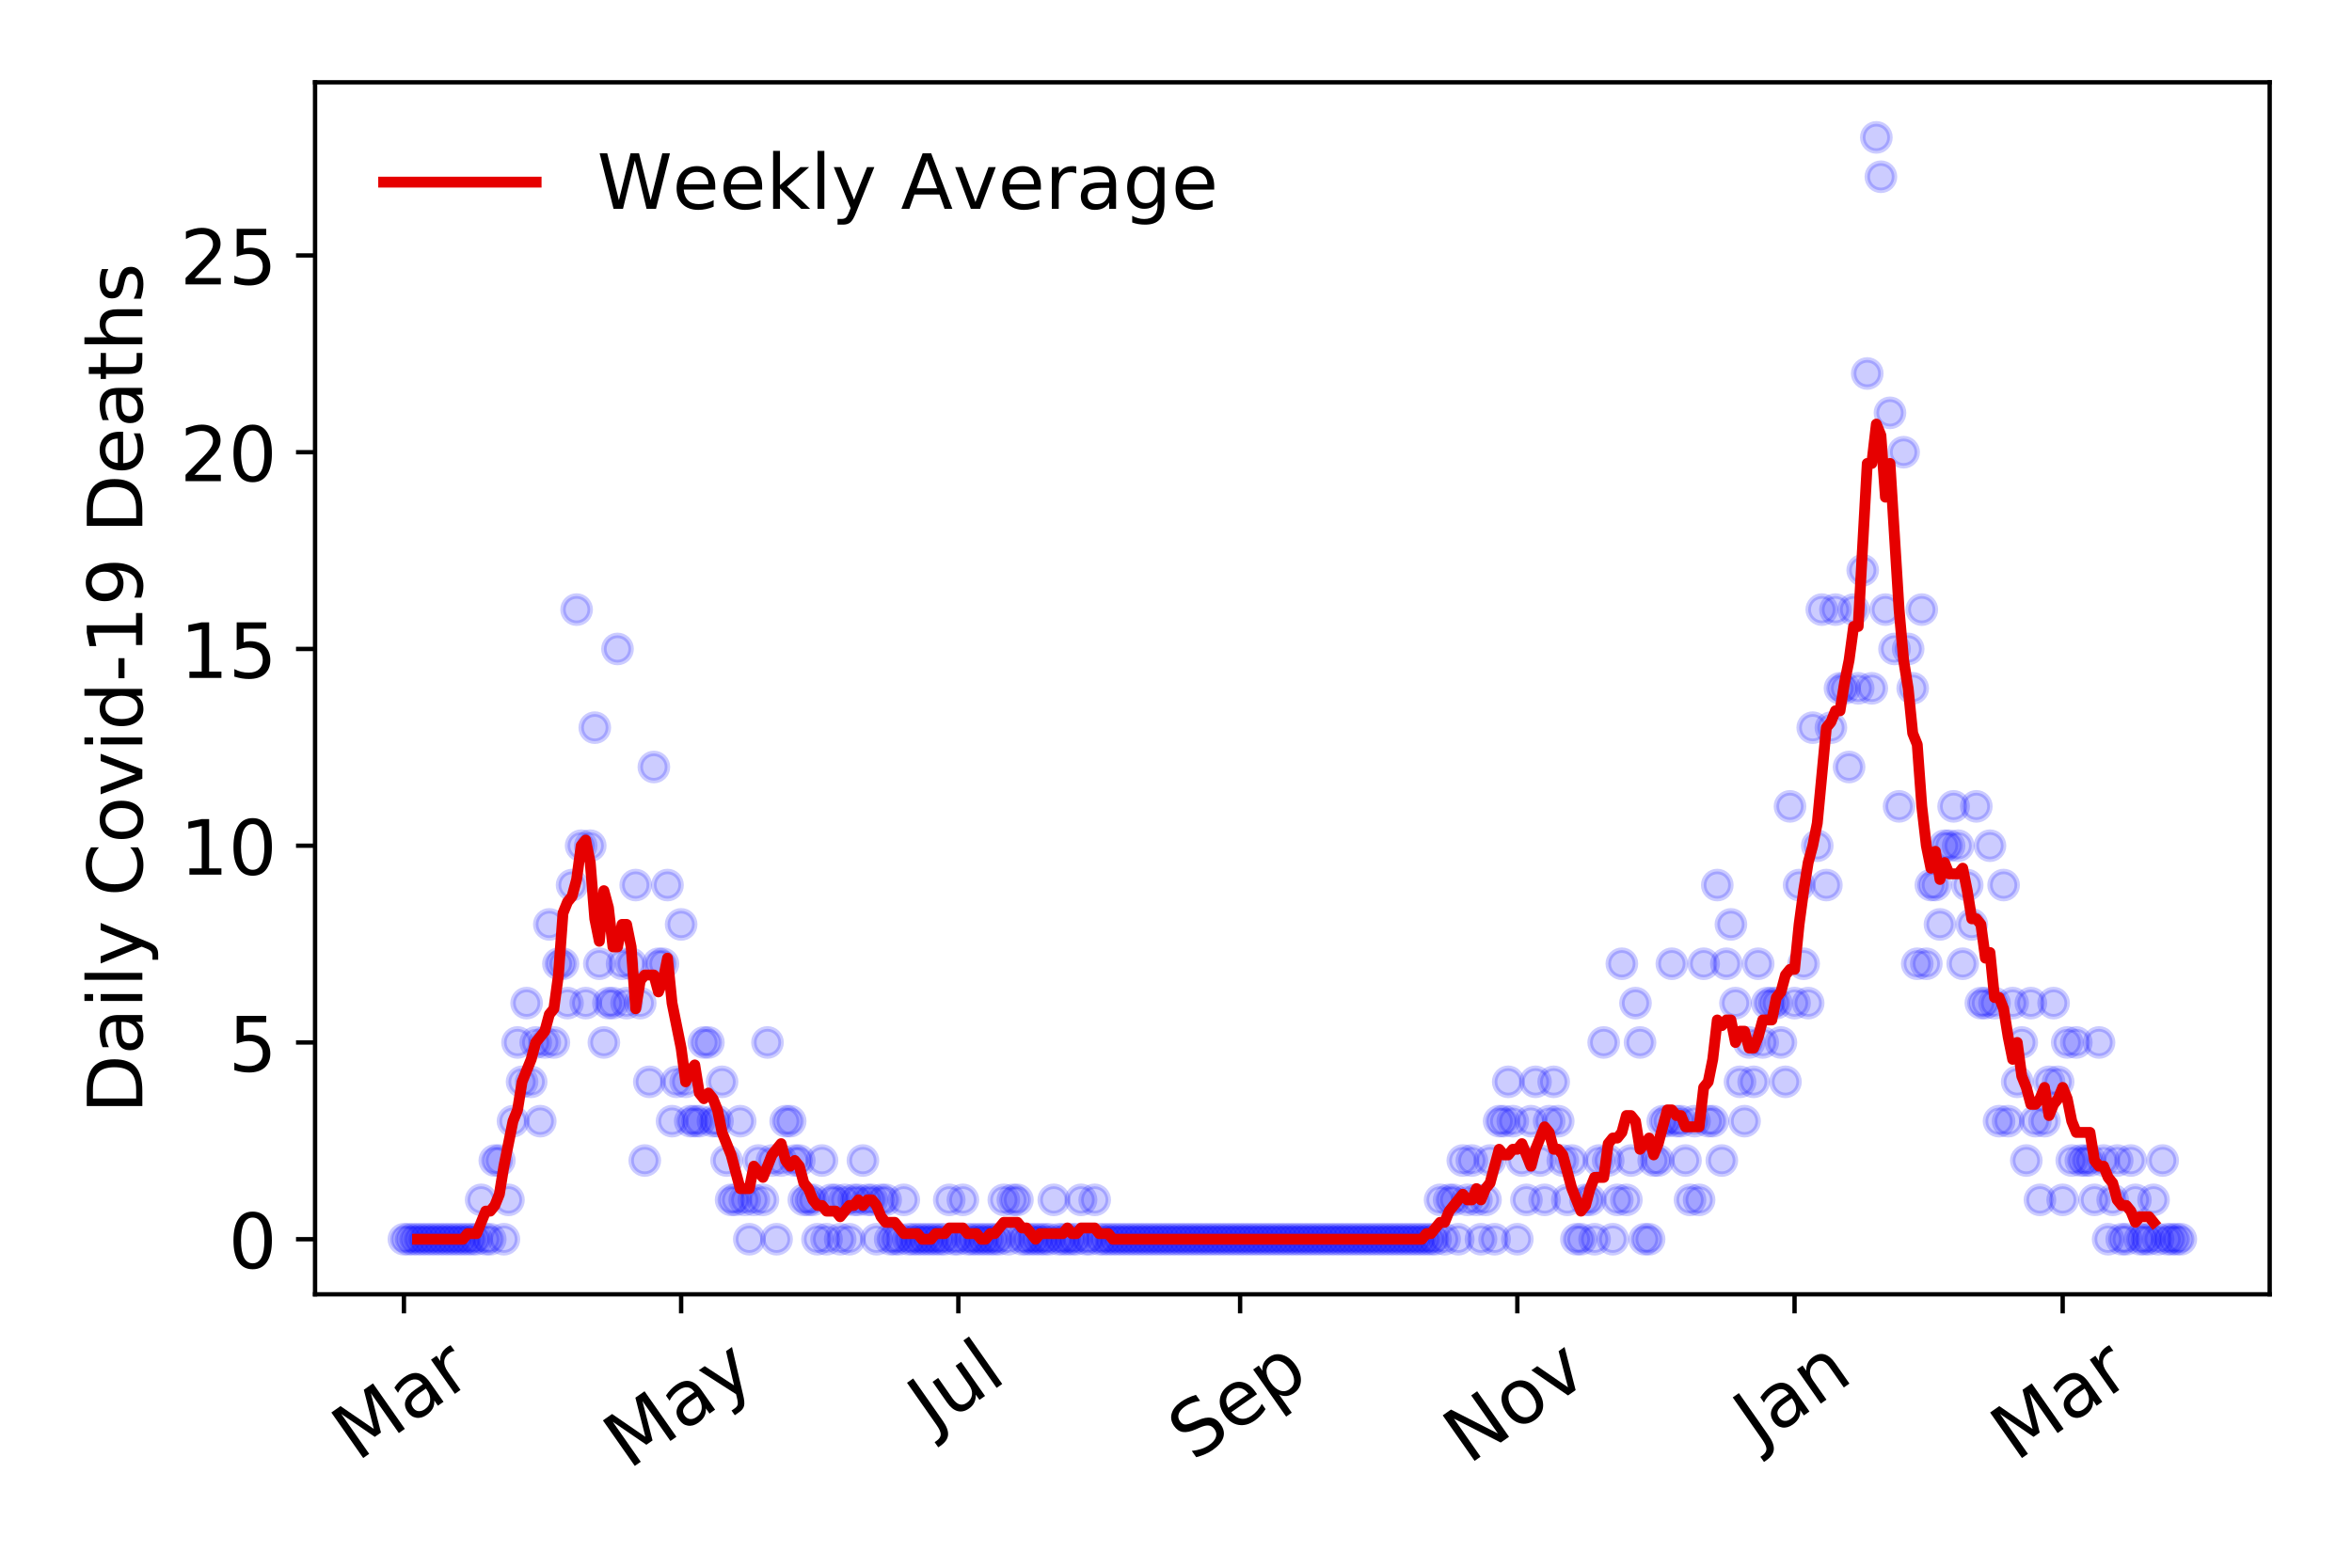 <?xml version="1.0" encoding="utf-8" standalone="no"?>
<!DOCTYPE svg PUBLIC "-//W3C//DTD SVG 1.1//EN"
  "http://www.w3.org/Graphics/SVG/1.1/DTD/svg11.dtd">
<!-- Created with matplotlib (https://matplotlib.org/) -->
<svg height="288pt" version="1.1" viewBox="0 0 432 288" width="432pt" xmlns="http://www.w3.org/2000/svg" xmlns:xlink="http://www.w3.org/1999/xlink">
 <defs>
  <style type="text/css">
*{stroke-linecap:butt;stroke-linejoin:round;}
  </style>
 </defs>
 <g id="figure_1">
  <g id="patch_1">
   <path d="M 0 288 
L 432 288 
L 432 0 
L 0 0 
z
" style="fill:#ffffff;"/>
  </g>
  <g id="axes_1">
   <g id="patch_2">
    <path d="M 57.87 237.778 
L 416.88 237.778 
L 416.88 15.12 
L 57.87 15.12 
z
" style="fill:#ffffff;"/>
   </g>
   <g id="matplotlib.axis_1">
    <g id="xtick_1">
     <g id="line2d_1">
      <defs>
       <path d="M 0 0 
L 0 3.5 
" id="m321493357b" style="stroke:#000000;stroke-width:0.8;"/>
      </defs>
      <g>
       <use style="stroke:#000000;stroke-width:0.8;" x="74.189" xlink:href="#m321493357b" y="237.778"/>
      </g>
     </g>
     <g id="text_1">
      <!-- Mar -->
      <defs>
       <path d="M 9.812 72.906 
L 24.516 72.906 
L 43.109 23.297 
L 61.812 72.906 
L 76.516 72.906 
L 76.516 0 
L 66.891 0 
L 66.891 64.016 
L 48.094 14.016 
L 38.188 14.016 
L 19.391 64.016 
L 19.391 0 
L 9.812 0 
z
" id="DejaVuSans-77"/>
       <path d="M 34.281 27.484 
Q 23.391 27.484 19.188 25 
Q 14.984 22.516 14.984 16.5 
Q 14.984 11.719 18.141 8.906 
Q 21.297 6.109 26.703 6.109 
Q 34.188 6.109 38.703 11.406 
Q 43.219 16.703 43.219 25.484 
L 43.219 27.484 
z
M 52.203 31.203 
L 52.203 0 
L 43.219 0 
L 43.219 8.297 
Q 40.141 3.328 35.547 0.953 
Q 30.953 -1.422 24.312 -1.422 
Q 15.922 -1.422 10.953 3.297 
Q 6 8.016 6 15.922 
Q 6 25.141 12.172 29.828 
Q 18.359 34.516 30.609 34.516 
L 43.219 34.516 
L 43.219 35.406 
Q 43.219 41.609 39.141 45 
Q 35.062 48.391 27.688 48.391 
Q 23 48.391 18.547 47.266 
Q 14.109 46.141 10.016 43.891 
L 10.016 52.203 
Q 14.938 54.109 19.578 55.047 
Q 24.219 56 28.609 56 
Q 40.484 56 46.344 49.844 
Q 52.203 43.703 52.203 31.203 
z
" id="DejaVuSans-97"/>
       <path d="M 41.109 46.297 
Q 39.594 47.172 37.812 47.578 
Q 36.031 48 33.891 48 
Q 26.266 48 22.188 43.047 
Q 18.109 38.094 18.109 28.812 
L 18.109 0 
L 9.078 0 
L 9.078 54.688 
L 18.109 54.688 
L 18.109 46.188 
Q 20.953 51.172 25.484 53.578 
Q 30.031 56 36.531 56 
Q 37.453 56 38.578 55.875 
Q 39.703 55.766 41.062 55.516 
z
" id="DejaVuSans-114"/>
      </defs>
      <g transform="translate(65.586 268.643)rotate(-35)scale(0.14 -0.14)">
       <use xlink:href="#DejaVuSans-77"/>
       <use x="86.279" xlink:href="#DejaVuSans-97"/>
       <use x="147.559" xlink:href="#DejaVuSans-114"/>
      </g>
     </g>
    </g>
    <g id="xtick_2">
     <g id="line2d_2">
      <g>
       <use style="stroke:#000000;stroke-width:0.8;" x="125.106" xlink:href="#m321493357b" y="237.778"/>
      </g>
     </g>
     <g id="text_2">
      <!-- May -->
      <defs>
       <path d="M 32.172 -5.078 
Q 28.375 -14.844 24.75 -17.812 
Q 21.141 -20.797 15.094 -20.797 
L 7.906 -20.797 
L 7.906 -13.281 
L 13.188 -13.281 
Q 16.891 -13.281 18.938 -11.516 
Q 21 -9.766 23.484 -3.219 
L 25.094 0.875 
L 2.984 54.688 
L 12.5 54.688 
L 29.594 11.922 
L 46.688 54.688 
L 56.203 54.688 
z
" id="DejaVuSans-121"/>
      </defs>
      <g transform="translate(115.467 270.094)rotate(-35)scale(0.14 -0.14)">
       <use xlink:href="#DejaVuSans-77"/>
       <use x="86.279" xlink:href="#DejaVuSans-97"/>
       <use x="147.559" xlink:href="#DejaVuSans-121"/>
      </g>
     </g>
    </g>
    <g id="xtick_3">
     <g id="line2d_3">
      <g>
       <use style="stroke:#000000;stroke-width:0.8;" x="176.024" xlink:href="#m321493357b" y="237.778"/>
      </g>
     </g>
     <g id="text_3">
      <!-- Jul -->
      <defs>
       <path d="M 9.812 72.906 
L 19.672 72.906 
L 19.672 5.078 
Q 19.672 -8.109 14.672 -14.062 
Q 9.672 -20.016 -1.422 -20.016 
L -5.172 -20.016 
L -5.172 -11.719 
L -2.094 -11.719 
Q 4.438 -11.719 7.125 -8.047 
Q 9.812 -4.391 9.812 5.078 
z
" id="DejaVuSans-74"/>
       <path d="M 8.5 21.578 
L 8.5 54.688 
L 17.484 54.688 
L 17.484 21.922 
Q 17.484 14.156 20.5 10.266 
Q 23.531 6.391 29.594 6.391 
Q 36.859 6.391 41.078 11.031 
Q 45.312 15.672 45.312 23.688 
L 45.312 54.688 
L 54.297 54.688 
L 54.297 0 
L 45.312 0 
L 45.312 8.406 
Q 42.047 3.422 37.719 1 
Q 33.406 -1.422 27.688 -1.422 
Q 18.266 -1.422 13.375 4.438 
Q 8.5 10.297 8.5 21.578 
z
M 31.109 56 
z
" id="DejaVuSans-117"/>
       <path d="M 9.422 75.984 
L 18.406 75.984 
L 18.406 0 
L 9.422 0 
z
" id="DejaVuSans-108"/>
      </defs>
      <g transform="translate(171.321 263.181)rotate(-35)scale(0.14 -0.14)">
       <use xlink:href="#DejaVuSans-74"/>
       <use x="29.492" xlink:href="#DejaVuSans-117"/>
       <use x="92.871" xlink:href="#DejaVuSans-108"/>
      </g>
     </g>
    </g>
    <g id="xtick_4">
     <g id="line2d_4">
      <g>
       <use style="stroke:#000000;stroke-width:0.8;" x="227.776" xlink:href="#m321493357b" y="237.778"/>
      </g>
     </g>
     <g id="text_4">
      <!-- Sep -->
      <defs>
       <path d="M 53.516 70.516 
L 53.516 60.891 
Q 47.906 63.578 42.922 64.891 
Q 37.938 66.219 33.297 66.219 
Q 25.25 66.219 20.875 63.094 
Q 16.5 59.969 16.5 54.203 
Q 16.5 49.359 19.406 46.891 
Q 22.312 44.438 30.422 42.922 
L 36.375 41.703 
Q 47.406 39.594 52.656 34.297 
Q 57.906 29 57.906 20.125 
Q 57.906 9.516 50.797 4.047 
Q 43.703 -1.422 29.984 -1.422 
Q 24.812 -1.422 18.969 -0.25 
Q 13.141 0.922 6.891 3.219 
L 6.891 13.375 
Q 12.891 10.016 18.656 8.297 
Q 24.422 6.594 29.984 6.594 
Q 38.422 6.594 43.016 9.906 
Q 47.609 13.234 47.609 19.391 
Q 47.609 24.75 44.312 27.781 
Q 41.016 30.812 33.5 32.328 
L 27.484 33.5 
Q 16.453 35.688 11.516 40.375 
Q 6.594 45.062 6.594 53.422 
Q 6.594 63.094 13.406 68.656 
Q 20.219 74.219 32.172 74.219 
Q 37.312 74.219 42.625 73.281 
Q 47.953 72.359 53.516 70.516 
z
" id="DejaVuSans-83"/>
       <path d="M 56.203 29.594 
L 56.203 25.203 
L 14.891 25.203 
Q 15.484 15.922 20.484 11.062 
Q 25.484 6.203 34.422 6.203 
Q 39.594 6.203 44.453 7.469 
Q 49.312 8.734 54.109 11.281 
L 54.109 2.781 
Q 49.266 0.734 44.188 -0.344 
Q 39.109 -1.422 33.891 -1.422 
Q 20.797 -1.422 13.156 6.188 
Q 5.516 13.812 5.516 26.812 
Q 5.516 40.234 12.766 48.109 
Q 20.016 56 32.328 56 
Q 43.359 56 49.781 48.891 
Q 56.203 41.797 56.203 29.594 
z
M 47.219 32.234 
Q 47.125 39.594 43.094 43.984 
Q 39.062 48.391 32.422 48.391 
Q 24.906 48.391 20.391 44.141 
Q 15.875 39.891 15.188 32.172 
z
" id="DejaVuSans-101"/>
       <path d="M 18.109 8.203 
L 18.109 -20.797 
L 9.078 -20.797 
L 9.078 54.688 
L 18.109 54.688 
L 18.109 46.391 
Q 20.953 51.266 25.266 53.625 
Q 29.594 56 35.594 56 
Q 45.562 56 51.781 48.094 
Q 58.016 40.188 58.016 27.297 
Q 58.016 14.406 51.781 6.484 
Q 45.562 -1.422 35.594 -1.422 
Q 29.594 -1.422 25.266 0.953 
Q 20.953 3.328 18.109 8.203 
z
M 48.688 27.297 
Q 48.688 37.203 44.609 42.844 
Q 40.531 48.484 33.406 48.484 
Q 26.266 48.484 22.188 42.844 
Q 18.109 37.203 18.109 27.297 
Q 18.109 17.391 22.188 11.75 
Q 26.266 6.109 33.406 6.109 
Q 40.531 6.109 44.609 11.75 
Q 48.688 17.391 48.688 27.297 
z
" id="DejaVuSans-112"/>
      </defs>
      <g transform="translate(219.183 268.629)rotate(-35)scale(0.14 -0.14)">
       <use xlink:href="#DejaVuSans-83"/>
       <use x="63.477" xlink:href="#DejaVuSans-101"/>
       <use x="125" xlink:href="#DejaVuSans-112"/>
      </g>
     </g>
    </g>
    <g id="xtick_5">
     <g id="line2d_5">
      <g>
       <use style="stroke:#000000;stroke-width:0.8;" x="278.693" xlink:href="#m321493357b" y="237.778"/>
      </g>
     </g>
     <g id="text_5">
      <!-- Nov -->
      <defs>
       <path d="M 9.812 72.906 
L 23.094 72.906 
L 55.422 11.922 
L 55.422 72.906 
L 64.984 72.906 
L 64.984 0 
L 51.703 0 
L 19.391 60.984 
L 19.391 0 
L 9.812 0 
z
" id="DejaVuSans-78"/>
       <path d="M 30.609 48.391 
Q 23.391 48.391 19.188 42.75 
Q 14.984 37.109 14.984 27.297 
Q 14.984 17.484 19.156 11.844 
Q 23.344 6.203 30.609 6.203 
Q 37.797 6.203 41.984 11.859 
Q 46.188 17.531 46.188 27.297 
Q 46.188 37.016 41.984 42.703 
Q 37.797 48.391 30.609 48.391 
z
M 30.609 56 
Q 42.328 56 49.016 48.375 
Q 55.719 40.766 55.719 27.297 
Q 55.719 13.875 49.016 6.219 
Q 42.328 -1.422 30.609 -1.422 
Q 18.844 -1.422 12.172 6.219 
Q 5.516 13.875 5.516 27.297 
Q 5.516 40.766 12.172 48.375 
Q 18.844 56 30.609 56 
z
" id="DejaVuSans-111"/>
       <path d="M 2.984 54.688 
L 12.5 54.688 
L 29.594 8.797 
L 46.688 54.688 
L 56.203 54.688 
L 35.688 0 
L 23.484 0 
z
" id="DejaVuSans-118"/>
      </defs>
      <g transform="translate(269.717 269.166)rotate(-35)scale(0.14 -0.14)">
       <use xlink:href="#DejaVuSans-78"/>
       <use x="74.805" xlink:href="#DejaVuSans-111"/>
       <use x="135.986" xlink:href="#DejaVuSans-118"/>
      </g>
     </g>
    </g>
    <g id="xtick_6">
     <g id="line2d_6">
      <g>
       <use style="stroke:#000000;stroke-width:0.8;" x="329.611" xlink:href="#m321493357b" y="237.778"/>
      </g>
     </g>
     <g id="text_6">
      <!-- Jan -->
      <defs>
       <path d="M 54.891 33.016 
L 54.891 0 
L 45.906 0 
L 45.906 32.719 
Q 45.906 40.484 42.875 44.328 
Q 39.844 48.188 33.797 48.188 
Q 26.516 48.188 22.312 43.547 
Q 18.109 38.922 18.109 30.906 
L 18.109 0 
L 9.078 0 
L 9.078 54.688 
L 18.109 54.688 
L 18.109 46.188 
Q 21.344 51.125 25.703 53.562 
Q 30.078 56 35.797 56 
Q 45.219 56 50.047 50.172 
Q 54.891 44.344 54.891 33.016 
z
" id="DejaVuSans-110"/>
      </defs>
      <g transform="translate(322.987 265.871)rotate(-35)scale(0.14 -0.14)">
       <use xlink:href="#DejaVuSans-74"/>
       <use x="29.492" xlink:href="#DejaVuSans-97"/>
       <use x="90.771" xlink:href="#DejaVuSans-110"/>
      </g>
     </g>
    </g>
    <g id="xtick_7">
     <g id="line2d_7">
      <g>
       <use style="stroke:#000000;stroke-width:0.8;" x="378.859" xlink:href="#m321493357b" y="237.778"/>
      </g>
     </g>
     <g id="text_7">
      <!-- Mar -->
      <g transform="translate(370.256 268.643)rotate(-35)scale(0.14 -0.14)">
       <use xlink:href="#DejaVuSans-77"/>
       <use x="86.279" xlink:href="#DejaVuSans-97"/>
       <use x="147.559" xlink:href="#DejaVuSans-114"/>
      </g>
     </g>
    </g>
   </g>
   <g id="matplotlib.axis_2">
    <g id="ytick_1">
     <g id="line2d_8">
      <defs>
       <path d="M 0 0 
L -3.5 0 
" id="m70ad03b100" style="stroke:#000000;stroke-width:0.8;"/>
      </defs>
      <g>
       <use style="stroke:#000000;stroke-width:0.8;" x="57.87" xlink:href="#m70ad03b100" y="227.657"/>
      </g>
     </g>
     <g id="text_8">
      <!-- 0 -->
      <defs>
       <path d="M 31.781 66.406 
Q 24.172 66.406 20.328 58.906 
Q 16.5 51.422 16.5 36.375 
Q 16.5 21.391 20.328 13.891 
Q 24.172 6.391 31.781 6.391 
Q 39.453 6.391 43.281 13.891 
Q 47.125 21.391 47.125 36.375 
Q 47.125 51.422 43.281 58.906 
Q 39.453 66.406 31.781 66.406 
z
M 31.781 74.219 
Q 44.047 74.219 50.516 64.516 
Q 56.984 54.828 56.984 36.375 
Q 56.984 17.969 50.516 8.266 
Q 44.047 -1.422 31.781 -1.422 
Q 19.531 -1.422 13.062 8.266 
Q 6.594 17.969 6.594 36.375 
Q 6.594 54.828 13.062 64.516 
Q 19.531 74.219 31.781 74.219 
z
" id="DejaVuSans-48"/>
      </defs>
      <g transform="translate(41.962 232.976)scale(0.14 -0.14)">
       <use xlink:href="#DejaVuSans-48"/>
      </g>
     </g>
    </g>
    <g id="ytick_2">
     <g id="line2d_9">
      <g>
       <use style="stroke:#000000;stroke-width:0.8;" x="57.87" xlink:href="#m70ad03b100" y="191.512"/>
      </g>
     </g>
     <g id="text_9">
      <!-- 5 -->
      <defs>
       <path d="M 10.797 72.906 
L 49.516 72.906 
L 49.516 64.594 
L 19.828 64.594 
L 19.828 46.734 
Q 21.969 47.469 24.109 47.828 
Q 26.266 48.188 28.422 48.188 
Q 40.625 48.188 47.75 41.5 
Q 54.891 34.812 54.891 23.391 
Q 54.891 11.625 47.562 5.094 
Q 40.234 -1.422 26.906 -1.422 
Q 22.312 -1.422 17.547 -0.641 
Q 12.797 0.141 7.719 1.703 
L 7.719 11.625 
Q 12.109 9.234 16.797 8.062 
Q 21.484 6.891 26.703 6.891 
Q 35.156 6.891 40.078 11.328 
Q 45.016 15.766 45.016 23.391 
Q 45.016 31 40.078 35.438 
Q 35.156 39.891 26.703 39.891 
Q 22.75 39.891 18.812 39.016 
Q 14.891 38.141 10.797 36.281 
z
" id="DejaVuSans-53"/>
      </defs>
      <g transform="translate(41.962 196.83)scale(0.14 -0.14)">
       <use xlink:href="#DejaVuSans-53"/>
      </g>
     </g>
    </g>
    <g id="ytick_3">
     <g id="line2d_10">
      <g>
       <use style="stroke:#000000;stroke-width:0.8;" x="57.87" xlink:href="#m70ad03b100" y="155.366"/>
      </g>
     </g>
     <g id="text_10">
      <!-- 10 -->
      <defs>
       <path d="M 12.406 8.297 
L 28.516 8.297 
L 28.516 63.922 
L 10.984 60.406 
L 10.984 69.391 
L 28.422 72.906 
L 38.281 72.906 
L 38.281 8.297 
L 54.391 8.297 
L 54.391 0 
L 12.406 0 
z
" id="DejaVuSans-49"/>
      </defs>
      <g transform="translate(33.055 160.685)scale(0.14 -0.14)">
       <use xlink:href="#DejaVuSans-49"/>
       <use x="63.623" xlink:href="#DejaVuSans-48"/>
      </g>
     </g>
    </g>
    <g id="ytick_4">
     <g id="line2d_11">
      <g>
       <use style="stroke:#000000;stroke-width:0.8;" x="57.87" xlink:href="#m70ad03b100" y="119.22"/>
      </g>
     </g>
     <g id="text_11">
      <!-- 15 -->
      <g transform="translate(33.055 124.539)scale(0.14 -0.14)">
       <use xlink:href="#DejaVuSans-49"/>
       <use x="63.623" xlink:href="#DejaVuSans-53"/>
      </g>
     </g>
    </g>
    <g id="ytick_5">
     <g id="line2d_12">
      <g>
       <use style="stroke:#000000;stroke-width:0.8;" x="57.87" xlink:href="#m70ad03b100" y="83.074"/>
      </g>
     </g>
     <g id="text_12">
      <!-- 20 -->
      <defs>
       <path d="M 19.188 8.297 
L 53.609 8.297 
L 53.609 0 
L 7.328 0 
L 7.328 8.297 
Q 12.938 14.109 22.625 23.891 
Q 32.328 33.688 34.812 36.531 
Q 39.547 41.844 41.422 45.531 
Q 43.312 49.219 43.312 52.781 
Q 43.312 58.594 39.234 62.25 
Q 35.156 65.922 28.609 65.922 
Q 23.969 65.922 18.812 64.312 
Q 13.672 62.703 7.812 59.422 
L 7.812 69.391 
Q 13.766 71.781 18.938 73 
Q 24.125 74.219 28.422 74.219 
Q 39.75 74.219 46.484 68.547 
Q 53.219 62.891 53.219 53.422 
Q 53.219 48.922 51.531 44.891 
Q 49.859 40.875 45.406 35.406 
Q 44.188 33.984 37.641 27.219 
Q 31.109 20.453 19.188 8.297 
z
" id="DejaVuSans-50"/>
      </defs>
      <g transform="translate(33.055 88.393)scale(0.14 -0.14)">
       <use xlink:href="#DejaVuSans-50"/>
       <use x="63.623" xlink:href="#DejaVuSans-48"/>
      </g>
     </g>
    </g>
    <g id="ytick_6">
     <g id="line2d_13">
      <g>
       <use style="stroke:#000000;stroke-width:0.8;" x="57.87" xlink:href="#m70ad03b100" y="46.928"/>
      </g>
     </g>
     <g id="text_13">
      <!-- 25 -->
      <g transform="translate(33.055 52.247)scale(0.14 -0.14)">
       <use xlink:href="#DejaVuSans-50"/>
       <use x="63.623" xlink:href="#DejaVuSans-53"/>
      </g>
     </g>
    </g>
    <g id="text_14">
     <!-- Daily Covid-19 Deaths -->
     <defs>
      <path d="M 19.672 64.797 
L 19.672 8.109 
L 31.594 8.109 
Q 46.688 8.109 53.688 14.938 
Q 60.688 21.781 60.688 36.531 
Q 60.688 51.172 53.688 57.984 
Q 46.688 64.797 31.594 64.797 
z
M 9.812 72.906 
L 30.078 72.906 
Q 51.266 72.906 61.172 64.094 
Q 71.094 55.281 71.094 36.531 
Q 71.094 17.672 61.125 8.828 
Q 51.172 0 30.078 0 
L 9.812 0 
z
" id="DejaVuSans-68"/>
      <path d="M 9.422 54.688 
L 18.406 54.688 
L 18.406 0 
L 9.422 0 
z
M 9.422 75.984 
L 18.406 75.984 
L 18.406 64.594 
L 9.422 64.594 
z
" id="DejaVuSans-105"/>
      <path id="DejaVuSans-32"/>
      <path d="M 64.406 67.281 
L 64.406 56.891 
Q 59.422 61.531 53.781 63.812 
Q 48.141 66.109 41.797 66.109 
Q 29.297 66.109 22.656 58.469 
Q 16.016 50.828 16.016 36.375 
Q 16.016 21.969 22.656 14.328 
Q 29.297 6.688 41.797 6.688 
Q 48.141 6.688 53.781 8.984 
Q 59.422 11.281 64.406 15.922 
L 64.406 5.609 
Q 59.234 2.094 53.438 0.328 
Q 47.656 -1.422 41.219 -1.422 
Q 24.656 -1.422 15.125 8.703 
Q 5.609 18.844 5.609 36.375 
Q 5.609 53.953 15.125 64.078 
Q 24.656 74.219 41.219 74.219 
Q 47.75 74.219 53.531 72.484 
Q 59.328 70.75 64.406 67.281 
z
" id="DejaVuSans-67"/>
      <path d="M 45.406 46.391 
L 45.406 75.984 
L 54.391 75.984 
L 54.391 0 
L 45.406 0 
L 45.406 8.203 
Q 42.578 3.328 38.25 0.953 
Q 33.938 -1.422 27.875 -1.422 
Q 17.969 -1.422 11.734 6.484 
Q 5.516 14.406 5.516 27.297 
Q 5.516 40.188 11.734 48.094 
Q 17.969 56 27.875 56 
Q 33.938 56 38.25 53.625 
Q 42.578 51.266 45.406 46.391 
z
M 14.797 27.297 
Q 14.797 17.391 18.875 11.75 
Q 22.953 6.109 30.078 6.109 
Q 37.203 6.109 41.297 11.75 
Q 45.406 17.391 45.406 27.297 
Q 45.406 37.203 41.297 42.844 
Q 37.203 48.484 30.078 48.484 
Q 22.953 48.484 18.875 42.844 
Q 14.797 37.203 14.797 27.297 
z
" id="DejaVuSans-100"/>
      <path d="M 4.891 31.391 
L 31.203 31.391 
L 31.203 23.391 
L 4.891 23.391 
z
" id="DejaVuSans-45"/>
      <path d="M 10.984 1.516 
L 10.984 10.5 
Q 14.703 8.734 18.5 7.812 
Q 22.312 6.891 25.984 6.891 
Q 35.75 6.891 40.891 13.453 
Q 46.047 20.016 46.781 33.406 
Q 43.953 29.203 39.594 26.953 
Q 35.25 24.703 29.984 24.703 
Q 19.047 24.703 12.672 31.312 
Q 6.297 37.938 6.297 49.422 
Q 6.297 60.641 12.938 67.422 
Q 19.578 74.219 30.609 74.219 
Q 43.266 74.219 49.922 64.516 
Q 56.594 54.828 56.594 36.375 
Q 56.594 19.141 48.406 8.859 
Q 40.234 -1.422 26.422 -1.422 
Q 22.703 -1.422 18.891 -0.688 
Q 15.094 0.047 10.984 1.516 
z
M 30.609 32.422 
Q 37.25 32.422 41.125 36.953 
Q 45.016 41.5 45.016 49.422 
Q 45.016 57.281 41.125 61.844 
Q 37.25 66.406 30.609 66.406 
Q 23.969 66.406 20.094 61.844 
Q 16.219 57.281 16.219 49.422 
Q 16.219 41.5 20.094 36.953 
Q 23.969 32.422 30.609 32.422 
z
" id="DejaVuSans-57"/>
      <path d="M 18.312 70.219 
L 18.312 54.688 
L 36.812 54.688 
L 36.812 47.703 
L 18.312 47.703 
L 18.312 18.016 
Q 18.312 11.328 20.141 9.422 
Q 21.969 7.516 27.594 7.516 
L 36.812 7.516 
L 36.812 0 
L 27.594 0 
Q 17.188 0 13.234 3.875 
Q 9.281 7.766 9.281 18.016 
L 9.281 47.703 
L 2.688 47.703 
L 2.688 54.688 
L 9.281 54.688 
L 9.281 70.219 
z
" id="DejaVuSans-116"/>
      <path d="M 54.891 33.016 
L 54.891 0 
L 45.906 0 
L 45.906 32.719 
Q 45.906 40.484 42.875 44.328 
Q 39.844 48.188 33.797 48.188 
Q 26.516 48.188 22.312 43.547 
Q 18.109 38.922 18.109 30.906 
L 18.109 0 
L 9.078 0 
L 9.078 75.984 
L 18.109 75.984 
L 18.109 46.188 
Q 21.344 51.125 25.703 53.562 
Q 30.078 56 35.797 56 
Q 45.219 56 50.047 50.172 
Q 54.891 44.344 54.891 33.016 
z
" id="DejaVuSans-104"/>
      <path d="M 44.281 53.078 
L 44.281 44.578 
Q 40.484 46.531 36.375 47.5 
Q 32.281 48.484 27.875 48.484 
Q 21.188 48.484 17.844 46.438 
Q 14.5 44.391 14.5 40.281 
Q 14.5 37.156 16.891 35.375 
Q 19.281 33.594 26.516 31.984 
L 29.594 31.297 
Q 39.156 29.25 43.188 25.516 
Q 47.219 21.781 47.219 15.094 
Q 47.219 7.469 41.188 3.016 
Q 35.156 -1.422 24.609 -1.422 
Q 20.219 -1.422 15.453 -0.562 
Q 10.688 0.297 5.422 2 
L 5.422 11.281 
Q 10.406 8.688 15.234 7.391 
Q 20.062 6.109 24.812 6.109 
Q 31.156 6.109 34.562 8.281 
Q 37.984 10.453 37.984 14.406 
Q 37.984 18.062 35.516 20.016 
Q 33.062 21.969 24.703 23.781 
L 21.578 24.516 
Q 13.234 26.266 9.516 29.906 
Q 5.812 33.547 5.812 39.891 
Q 5.812 47.609 11.281 51.797 
Q 16.75 56 26.812 56 
Q 31.781 56 36.172 55.266 
Q 40.578 54.547 44.281 53.078 
z
" id="DejaVuSans-115"/>
     </defs>
     <g transform="translate(26.143 204.56)rotate(-90)scale(0.14 -0.14)">
      <use xlink:href="#DejaVuSans-68"/>
      <use x="77.002" xlink:href="#DejaVuSans-97"/>
      <use x="138.281" xlink:href="#DejaVuSans-105"/>
      <use x="166.064" xlink:href="#DejaVuSans-108"/>
      <use x="193.848" xlink:href="#DejaVuSans-121"/>
      <use x="253.027" xlink:href="#DejaVuSans-32"/>
      <use x="284.814" xlink:href="#DejaVuSans-67"/>
      <use x="354.639" xlink:href="#DejaVuSans-111"/>
      <use x="415.82" xlink:href="#DejaVuSans-118"/>
      <use x="475" xlink:href="#DejaVuSans-105"/>
      <use x="502.783" xlink:href="#DejaVuSans-100"/>
      <use x="566.26" xlink:href="#DejaVuSans-45"/>
      <use x="602.344" xlink:href="#DejaVuSans-49"/>
      <use x="665.967" xlink:href="#DejaVuSans-57"/>
      <use x="729.59" xlink:href="#DejaVuSans-32"/>
      <use x="761.377" xlink:href="#DejaVuSans-68"/>
      <use x="838.379" xlink:href="#DejaVuSans-101"/>
      <use x="899.902" xlink:href="#DejaVuSans-97"/>
      <use x="961.182" xlink:href="#DejaVuSans-116"/>
      <use x="1000.391" xlink:href="#DejaVuSans-104"/>
      <use x="1063.77" xlink:href="#DejaVuSans-115"/>
     </g>
    </g>
   </g>
   <g id="line2d_14">
    <defs>
     <path d="M 0 2.5 
C 0.663 2.5 1.299 2.237 1.768 1.768 
C 2.237 1.299 2.5 0.663 2.5 0 
C 2.5 -0.663 2.237 -1.299 1.768 -1.768 
C 1.299 -2.237 0.663 -2.5 0 -2.5 
C -0.663 -2.5 -1.299 -2.237 -1.768 -1.768 
C -2.237 -1.299 -2.5 -0.663 -2.5 0 
C -2.5 0.663 -2.237 1.299 -1.768 1.768 
C -1.299 2.237 -0.663 2.5 0 2.5 
z
" id="m13fa56672a" style="stroke:#0000ff;stroke-opacity:0.2;"/>
    </defs>
    <g clip-path="url(#p1c7f4a1147)">
     <use style="fill:#0000ff;fill-opacity:0.2;stroke:#0000ff;stroke-opacity:0.2;" x="74.189" xlink:href="#m13fa56672a" y="227.657"/>
     <use style="fill:#0000ff;fill-opacity:0.2;stroke:#0000ff;stroke-opacity:0.2;" x="75.023" xlink:href="#m13fa56672a" y="227.657"/>
     <use style="fill:#0000ff;fill-opacity:0.2;stroke:#0000ff;stroke-opacity:0.2;" x="75.858" xlink:href="#m13fa56672a" y="227.657"/>
     <use style="fill:#0000ff;fill-opacity:0.2;stroke:#0000ff;stroke-opacity:0.2;" x="76.693" xlink:href="#m13fa56672a" y="227.657"/>
     <use style="fill:#0000ff;fill-opacity:0.2;stroke:#0000ff;stroke-opacity:0.2;" x="77.527" xlink:href="#m13fa56672a" y="227.657"/>
     <use style="fill:#0000ff;fill-opacity:0.2;stroke:#0000ff;stroke-opacity:0.2;" x="78.362" xlink:href="#m13fa56672a" y="227.657"/>
     <use style="fill:#0000ff;fill-opacity:0.2;stroke:#0000ff;stroke-opacity:0.2;" x="79.197" xlink:href="#m13fa56672a" y="227.657"/>
     <use style="fill:#0000ff;fill-opacity:0.2;stroke:#0000ff;stroke-opacity:0.2;" x="80.032" xlink:href="#m13fa56672a" y="227.657"/>
     <use style="fill:#0000ff;fill-opacity:0.2;stroke:#0000ff;stroke-opacity:0.2;" x="80.866" xlink:href="#m13fa56672a" y="227.657"/>
     <use style="fill:#0000ff;fill-opacity:0.2;stroke:#0000ff;stroke-opacity:0.2;" x="81.701" xlink:href="#m13fa56672a" y="227.657"/>
     <use style="fill:#0000ff;fill-opacity:0.2;stroke:#0000ff;stroke-opacity:0.2;" x="82.536" xlink:href="#m13fa56672a" y="227.657"/>
     <use style="fill:#0000ff;fill-opacity:0.2;stroke:#0000ff;stroke-opacity:0.2;" x="83.37" xlink:href="#m13fa56672a" y="227.657"/>
     <use style="fill:#0000ff;fill-opacity:0.2;stroke:#0000ff;stroke-opacity:0.2;" x="84.205" xlink:href="#m13fa56672a" y="227.657"/>
     <use style="fill:#0000ff;fill-opacity:0.2;stroke:#0000ff;stroke-opacity:0.2;" x="85.04" xlink:href="#m13fa56672a" y="227.657"/>
     <use style="fill:#0000ff;fill-opacity:0.2;stroke:#0000ff;stroke-opacity:0.2;" x="85.875" xlink:href="#m13fa56672a" y="227.657"/>
     <use style="fill:#0000ff;fill-opacity:0.2;stroke:#0000ff;stroke-opacity:0.2;" x="86.709" xlink:href="#m13fa56672a" y="227.657"/>
     <use style="fill:#0000ff;fill-opacity:0.2;stroke:#0000ff;stroke-opacity:0.2;" x="87.544" xlink:href="#m13fa56672a" y="227.657"/>
     <use style="fill:#0000ff;fill-opacity:0.2;stroke:#0000ff;stroke-opacity:0.2;" x="88.379" xlink:href="#m13fa56672a" y="220.428"/>
     <use style="fill:#0000ff;fill-opacity:0.2;stroke:#0000ff;stroke-opacity:0.2;" x="89.213" xlink:href="#m13fa56672a" y="227.657"/>
     <use style="fill:#0000ff;fill-opacity:0.2;stroke:#0000ff;stroke-opacity:0.2;" x="90.048" xlink:href="#m13fa56672a" y="227.657"/>
     <use style="fill:#0000ff;fill-opacity:0.2;stroke:#0000ff;stroke-opacity:0.2;" x="90.883" xlink:href="#m13fa56672a" y="213.199"/>
     <use style="fill:#0000ff;fill-opacity:0.2;stroke:#0000ff;stroke-opacity:0.2;" x="91.718" xlink:href="#m13fa56672a" y="213.199"/>
     <use style="fill:#0000ff;fill-opacity:0.2;stroke:#0000ff;stroke-opacity:0.2;" x="92.552" xlink:href="#m13fa56672a" y="227.657"/>
     <use style="fill:#0000ff;fill-opacity:0.2;stroke:#0000ff;stroke-opacity:0.2;" x="93.387" xlink:href="#m13fa56672a" y="220.428"/>
     <use style="fill:#0000ff;fill-opacity:0.2;stroke:#0000ff;stroke-opacity:0.2;" x="94.222" xlink:href="#m13fa56672a" y="205.97"/>
     <use style="fill:#0000ff;fill-opacity:0.2;stroke:#0000ff;stroke-opacity:0.2;" x="95.056" xlink:href="#m13fa56672a" y="191.512"/>
     <use style="fill:#0000ff;fill-opacity:0.2;stroke:#0000ff;stroke-opacity:0.2;" x="95.891" xlink:href="#m13fa56672a" y="198.741"/>
     <use style="fill:#0000ff;fill-opacity:0.2;stroke:#0000ff;stroke-opacity:0.2;" x="96.726" xlink:href="#m13fa56672a" y="184.282"/>
     <use style="fill:#0000ff;fill-opacity:0.2;stroke:#0000ff;stroke-opacity:0.2;" x="97.561" xlink:href="#m13fa56672a" y="198.741"/>
     <use style="fill:#0000ff;fill-opacity:0.2;stroke:#0000ff;stroke-opacity:0.2;" x="98.395" xlink:href="#m13fa56672a" y="191.512"/>
     <use style="fill:#0000ff;fill-opacity:0.2;stroke:#0000ff;stroke-opacity:0.2;" x="99.23" xlink:href="#m13fa56672a" y="205.97"/>
     <use style="fill:#0000ff;fill-opacity:0.2;stroke:#0000ff;stroke-opacity:0.2;" x="100.065" xlink:href="#m13fa56672a" y="191.512"/>
     <use style="fill:#0000ff;fill-opacity:0.2;stroke:#0000ff;stroke-opacity:0.2;" x="100.899" xlink:href="#m13fa56672a" y="169.824"/>
     <use style="fill:#0000ff;fill-opacity:0.2;stroke:#0000ff;stroke-opacity:0.2;" x="101.734" xlink:href="#m13fa56672a" y="191.512"/>
     <use style="fill:#0000ff;fill-opacity:0.2;stroke:#0000ff;stroke-opacity:0.2;" x="102.569" xlink:href="#m13fa56672a" y="177.053"/>
     <use style="fill:#0000ff;fill-opacity:0.2;stroke:#0000ff;stroke-opacity:0.2;" x="103.404" xlink:href="#m13fa56672a" y="177.053"/>
     <use style="fill:#0000ff;fill-opacity:0.2;stroke:#0000ff;stroke-opacity:0.2;" x="104.238" xlink:href="#m13fa56672a" y="184.282"/>
     <use style="fill:#0000ff;fill-opacity:0.2;stroke:#0000ff;stroke-opacity:0.2;" x="105.073" xlink:href="#m13fa56672a" y="162.595"/>
     <use style="fill:#0000ff;fill-opacity:0.2;stroke:#0000ff;stroke-opacity:0.2;" x="105.908" xlink:href="#m13fa56672a" y="111.991"/>
     <use style="fill:#0000ff;fill-opacity:0.2;stroke:#0000ff;stroke-opacity:0.2;" x="106.742" xlink:href="#m13fa56672a" y="155.366"/>
     <use style="fill:#0000ff;fill-opacity:0.2;stroke:#0000ff;stroke-opacity:0.2;" x="107.577" xlink:href="#m13fa56672a" y="184.282"/>
     <use style="fill:#0000ff;fill-opacity:0.2;stroke:#0000ff;stroke-opacity:0.2;" x="108.412" xlink:href="#m13fa56672a" y="155.366"/>
     <use style="fill:#0000ff;fill-opacity:0.2;stroke:#0000ff;stroke-opacity:0.2;" x="109.247" xlink:href="#m13fa56672a" y="133.678"/>
     <use style="fill:#0000ff;fill-opacity:0.2;stroke:#0000ff;stroke-opacity:0.2;" x="110.081" xlink:href="#m13fa56672a" y="177.053"/>
     <use style="fill:#0000ff;fill-opacity:0.2;stroke:#0000ff;stroke-opacity:0.2;" x="110.916" xlink:href="#m13fa56672a" y="191.512"/>
     <use style="fill:#0000ff;fill-opacity:0.2;stroke:#0000ff;stroke-opacity:0.2;" x="111.751" xlink:href="#m13fa56672a" y="184.282"/>
     <use style="fill:#0000ff;fill-opacity:0.2;stroke:#0000ff;stroke-opacity:0.2;" x="112.585" xlink:href="#m13fa56672a" y="184.282"/>
     <use style="fill:#0000ff;fill-opacity:0.2;stroke:#0000ff;stroke-opacity:0.2;" x="113.42" xlink:href="#m13fa56672a" y="119.22"/>
     <use style="fill:#0000ff;fill-opacity:0.2;stroke:#0000ff;stroke-opacity:0.2;" x="114.255" xlink:href="#m13fa56672a" y="177.053"/>
     <use style="fill:#0000ff;fill-opacity:0.2;stroke:#0000ff;stroke-opacity:0.2;" x="115.09" xlink:href="#m13fa56672a" y="184.282"/>
     <use style="fill:#0000ff;fill-opacity:0.2;stroke:#0000ff;stroke-opacity:0.2;" x="115.924" xlink:href="#m13fa56672a" y="177.053"/>
     <use style="fill:#0000ff;fill-opacity:0.2;stroke:#0000ff;stroke-opacity:0.2;" x="116.759" xlink:href="#m13fa56672a" y="162.595"/>
     <use style="fill:#0000ff;fill-opacity:0.2;stroke:#0000ff;stroke-opacity:0.2;" x="117.594" xlink:href="#m13fa56672a" y="184.282"/>
     <use style="fill:#0000ff;fill-opacity:0.2;stroke:#0000ff;stroke-opacity:0.2;" x="118.428" xlink:href="#m13fa56672a" y="213.199"/>
     <use style="fill:#0000ff;fill-opacity:0.2;stroke:#0000ff;stroke-opacity:0.2;" x="119.263" xlink:href="#m13fa56672a" y="198.741"/>
     <use style="fill:#0000ff;fill-opacity:0.2;stroke:#0000ff;stroke-opacity:0.2;" x="120.098" xlink:href="#m13fa56672a" y="140.907"/>
     <use style="fill:#0000ff;fill-opacity:0.2;stroke:#0000ff;stroke-opacity:0.2;" x="120.933" xlink:href="#m13fa56672a" y="177.053"/>
     <use style="fill:#0000ff;fill-opacity:0.2;stroke:#0000ff;stroke-opacity:0.2;" x="121.767" xlink:href="#m13fa56672a" y="177.053"/>
     <use style="fill:#0000ff;fill-opacity:0.2;stroke:#0000ff;stroke-opacity:0.2;" x="122.602" xlink:href="#m13fa56672a" y="162.595"/>
     <use style="fill:#0000ff;fill-opacity:0.2;stroke:#0000ff;stroke-opacity:0.2;" x="123.437" xlink:href="#m13fa56672a" y="205.97"/>
     <use style="fill:#0000ff;fill-opacity:0.2;stroke:#0000ff;stroke-opacity:0.2;" x="124.271" xlink:href="#m13fa56672a" y="198.741"/>
     <use style="fill:#0000ff;fill-opacity:0.2;stroke:#0000ff;stroke-opacity:0.2;" x="125.106" xlink:href="#m13fa56672a" y="169.824"/>
     <use style="fill:#0000ff;fill-opacity:0.2;stroke:#0000ff;stroke-opacity:0.2;" x="125.941" xlink:href="#m13fa56672a" y="198.741"/>
     <use style="fill:#0000ff;fill-opacity:0.2;stroke:#0000ff;stroke-opacity:0.2;" x="126.776" xlink:href="#m13fa56672a" y="205.97"/>
     <use style="fill:#0000ff;fill-opacity:0.2;stroke:#0000ff;stroke-opacity:0.2;" x="127.61" xlink:href="#m13fa56672a" y="205.97"/>
     <use style="fill:#0000ff;fill-opacity:0.2;stroke:#0000ff;stroke-opacity:0.2;" x="128.445" xlink:href="#m13fa56672a" y="205.97"/>
     <use style="fill:#0000ff;fill-opacity:0.2;stroke:#0000ff;stroke-opacity:0.2;" x="129.28" xlink:href="#m13fa56672a" y="191.512"/>
     <use style="fill:#0000ff;fill-opacity:0.2;stroke:#0000ff;stroke-opacity:0.2;" x="130.114" xlink:href="#m13fa56672a" y="191.512"/>
     <use style="fill:#0000ff;fill-opacity:0.2;stroke:#0000ff;stroke-opacity:0.2;" x="130.949" xlink:href="#m13fa56672a" y="205.97"/>
     <use style="fill:#0000ff;fill-opacity:0.2;stroke:#0000ff;stroke-opacity:0.2;" x="131.784" xlink:href="#m13fa56672a" y="205.97"/>
     <use style="fill:#0000ff;fill-opacity:0.2;stroke:#0000ff;stroke-opacity:0.2;" x="132.619" xlink:href="#m13fa56672a" y="198.741"/>
     <use style="fill:#0000ff;fill-opacity:0.2;stroke:#0000ff;stroke-opacity:0.2;" x="133.453" xlink:href="#m13fa56672a" y="213.199"/>
     <use style="fill:#0000ff;fill-opacity:0.2;stroke:#0000ff;stroke-opacity:0.2;" x="134.288" xlink:href="#m13fa56672a" y="220.428"/>
     <use style="fill:#0000ff;fill-opacity:0.2;stroke:#0000ff;stroke-opacity:0.2;" x="135.123" xlink:href="#m13fa56672a" y="220.428"/>
     <use style="fill:#0000ff;fill-opacity:0.2;stroke:#0000ff;stroke-opacity:0.2;" x="135.957" xlink:href="#m13fa56672a" y="205.97"/>
     <use style="fill:#0000ff;fill-opacity:0.2;stroke:#0000ff;stroke-opacity:0.2;" x="136.792" xlink:href="#m13fa56672a" y="220.428"/>
     <use style="fill:#0000ff;fill-opacity:0.2;stroke:#0000ff;stroke-opacity:0.2;" x="137.627" xlink:href="#m13fa56672a" y="227.657"/>
     <use style="fill:#0000ff;fill-opacity:0.2;stroke:#0000ff;stroke-opacity:0.2;" x="138.462" xlink:href="#m13fa56672a" y="220.428"/>
     <use style="fill:#0000ff;fill-opacity:0.2;stroke:#0000ff;stroke-opacity:0.2;" x="139.296" xlink:href="#m13fa56672a" y="213.199"/>
     <use style="fill:#0000ff;fill-opacity:0.2;stroke:#0000ff;stroke-opacity:0.2;" x="140.131" xlink:href="#m13fa56672a" y="220.428"/>
     <use style="fill:#0000ff;fill-opacity:0.2;stroke:#0000ff;stroke-opacity:0.2;" x="140.966" xlink:href="#m13fa56672a" y="191.512"/>
     <use style="fill:#0000ff;fill-opacity:0.2;stroke:#0000ff;stroke-opacity:0.2;" x="141.8" xlink:href="#m13fa56672a" y="213.199"/>
     <use style="fill:#0000ff;fill-opacity:0.2;stroke:#0000ff;stroke-opacity:0.2;" x="142.635" xlink:href="#m13fa56672a" y="227.657"/>
     <use style="fill:#0000ff;fill-opacity:0.2;stroke:#0000ff;stroke-opacity:0.2;" x="143.47" xlink:href="#m13fa56672a" y="213.199"/>
     <use style="fill:#0000ff;fill-opacity:0.2;stroke:#0000ff;stroke-opacity:0.2;" x="144.305" xlink:href="#m13fa56672a" y="205.97"/>
     <use style="fill:#0000ff;fill-opacity:0.2;stroke:#0000ff;stroke-opacity:0.2;" x="145.139" xlink:href="#m13fa56672a" y="205.97"/>
     <use style="fill:#0000ff;fill-opacity:0.2;stroke:#0000ff;stroke-opacity:0.2;" x="145.974" xlink:href="#m13fa56672a" y="213.199"/>
     <use style="fill:#0000ff;fill-opacity:0.2;stroke:#0000ff;stroke-opacity:0.2;" x="146.809" xlink:href="#m13fa56672a" y="213.199"/>
     <use style="fill:#0000ff;fill-opacity:0.2;stroke:#0000ff;stroke-opacity:0.2;" x="147.643" xlink:href="#m13fa56672a" y="220.428"/>
     <use style="fill:#0000ff;fill-opacity:0.2;stroke:#0000ff;stroke-opacity:0.2;" x="148.478" xlink:href="#m13fa56672a" y="220.428"/>
     <use style="fill:#0000ff;fill-opacity:0.2;stroke:#0000ff;stroke-opacity:0.2;" x="149.313" xlink:href="#m13fa56672a" y="220.428"/>
     <use style="fill:#0000ff;fill-opacity:0.2;stroke:#0000ff;stroke-opacity:0.2;" x="150.148" xlink:href="#m13fa56672a" y="227.657"/>
     <use style="fill:#0000ff;fill-opacity:0.2;stroke:#0000ff;stroke-opacity:0.2;" x="150.982" xlink:href="#m13fa56672a" y="213.199"/>
     <use style="fill:#0000ff;fill-opacity:0.2;stroke:#0000ff;stroke-opacity:0.2;" x="151.817" xlink:href="#m13fa56672a" y="227.657"/>
     <use style="fill:#0000ff;fill-opacity:0.2;stroke:#0000ff;stroke-opacity:0.2;" x="152.652" xlink:href="#m13fa56672a" y="220.428"/>
     <use style="fill:#0000ff;fill-opacity:0.2;stroke:#0000ff;stroke-opacity:0.2;" x="153.486" xlink:href="#m13fa56672a" y="220.428"/>
     <use style="fill:#0000ff;fill-opacity:0.2;stroke:#0000ff;stroke-opacity:0.2;" x="154.321" xlink:href="#m13fa56672a" y="227.657"/>
     <use style="fill:#0000ff;fill-opacity:0.2;stroke:#0000ff;stroke-opacity:0.2;" x="155.156" xlink:href="#m13fa56672a" y="220.428"/>
     <use style="fill:#0000ff;fill-opacity:0.2;stroke:#0000ff;stroke-opacity:0.2;" x="155.99" xlink:href="#m13fa56672a" y="227.657"/>
     <use style="fill:#0000ff;fill-opacity:0.2;stroke:#0000ff;stroke-opacity:0.2;" x="156.825" xlink:href="#m13fa56672a" y="220.428"/>
     <use style="fill:#0000ff;fill-opacity:0.2;stroke:#0000ff;stroke-opacity:0.2;" x="157.66" xlink:href="#m13fa56672a" y="220.428"/>
     <use style="fill:#0000ff;fill-opacity:0.2;stroke:#0000ff;stroke-opacity:0.2;" x="158.495" xlink:href="#m13fa56672a" y="213.199"/>
     <use style="fill:#0000ff;fill-opacity:0.2;stroke:#0000ff;stroke-opacity:0.2;" x="159.329" xlink:href="#m13fa56672a" y="220.428"/>
     <use style="fill:#0000ff;fill-opacity:0.2;stroke:#0000ff;stroke-opacity:0.2;" x="160.164" xlink:href="#m13fa56672a" y="220.428"/>
     <use style="fill:#0000ff;fill-opacity:0.2;stroke:#0000ff;stroke-opacity:0.2;" x="160.999" xlink:href="#m13fa56672a" y="227.657"/>
     <use style="fill:#0000ff;fill-opacity:0.2;stroke:#0000ff;stroke-opacity:0.2;" x="161.833" xlink:href="#m13fa56672a" y="220.428"/>
     <use style="fill:#0000ff;fill-opacity:0.2;stroke:#0000ff;stroke-opacity:0.2;" x="162.668" xlink:href="#m13fa56672a" y="220.428"/>
     <use style="fill:#0000ff;fill-opacity:0.2;stroke:#0000ff;stroke-opacity:0.2;" x="163.503" xlink:href="#m13fa56672a" y="227.657"/>
     <use style="fill:#0000ff;fill-opacity:0.2;stroke:#0000ff;stroke-opacity:0.2;" x="164.338" xlink:href="#m13fa56672a" y="227.657"/>
     <use style="fill:#0000ff;fill-opacity:0.2;stroke:#0000ff;stroke-opacity:0.2;" x="165.172" xlink:href="#m13fa56672a" y="227.657"/>
     <use style="fill:#0000ff;fill-opacity:0.2;stroke:#0000ff;stroke-opacity:0.2;" x="166.007" xlink:href="#m13fa56672a" y="220.428"/>
     <use style="fill:#0000ff;fill-opacity:0.2;stroke:#0000ff;stroke-opacity:0.2;" x="166.842" xlink:href="#m13fa56672a" y="227.657"/>
     <use style="fill:#0000ff;fill-opacity:0.2;stroke:#0000ff;stroke-opacity:0.2;" x="167.676" xlink:href="#m13fa56672a" y="227.657"/>
     <use style="fill:#0000ff;fill-opacity:0.2;stroke:#0000ff;stroke-opacity:0.2;" x="168.511" xlink:href="#m13fa56672a" y="227.657"/>
     <use style="fill:#0000ff;fill-opacity:0.2;stroke:#0000ff;stroke-opacity:0.2;" x="169.346" xlink:href="#m13fa56672a" y="227.657"/>
     <use style="fill:#0000ff;fill-opacity:0.2;stroke:#0000ff;stroke-opacity:0.2;" x="170.181" xlink:href="#m13fa56672a" y="227.657"/>
     <use style="fill:#0000ff;fill-opacity:0.2;stroke:#0000ff;stroke-opacity:0.2;" x="171.015" xlink:href="#m13fa56672a" y="227.657"/>
     <use style="fill:#0000ff;fill-opacity:0.2;stroke:#0000ff;stroke-opacity:0.2;" x="171.85" xlink:href="#m13fa56672a" y="227.657"/>
     <use style="fill:#0000ff;fill-opacity:0.2;stroke:#0000ff;stroke-opacity:0.2;" x="172.685" xlink:href="#m13fa56672a" y="227.657"/>
     <use style="fill:#0000ff;fill-opacity:0.2;stroke:#0000ff;stroke-opacity:0.2;" x="173.519" xlink:href="#m13fa56672a" y="227.657"/>
     <use style="fill:#0000ff;fill-opacity:0.2;stroke:#0000ff;stroke-opacity:0.2;" x="174.354" xlink:href="#m13fa56672a" y="220.428"/>
     <use style="fill:#0000ff;fill-opacity:0.2;stroke:#0000ff;stroke-opacity:0.2;" x="175.189" xlink:href="#m13fa56672a" y="227.657"/>
     <use style="fill:#0000ff;fill-opacity:0.2;stroke:#0000ff;stroke-opacity:0.2;" x="176.024" xlink:href="#m13fa56672a" y="227.657"/>
     <use style="fill:#0000ff;fill-opacity:0.2;stroke:#0000ff;stroke-opacity:0.2;" x="176.858" xlink:href="#m13fa56672a" y="220.428"/>
     <use style="fill:#0000ff;fill-opacity:0.2;stroke:#0000ff;stroke-opacity:0.2;" x="177.693" xlink:href="#m13fa56672a" y="227.657"/>
     <use style="fill:#0000ff;fill-opacity:0.2;stroke:#0000ff;stroke-opacity:0.2;" x="178.528" xlink:href="#m13fa56672a" y="227.657"/>
     <use style="fill:#0000ff;fill-opacity:0.2;stroke:#0000ff;stroke-opacity:0.2;" x="179.362" xlink:href="#m13fa56672a" y="227.657"/>
     <use style="fill:#0000ff;fill-opacity:0.2;stroke:#0000ff;stroke-opacity:0.2;" x="180.197" xlink:href="#m13fa56672a" y="227.657"/>
     <use style="fill:#0000ff;fill-opacity:0.2;stroke:#0000ff;stroke-opacity:0.2;" x="181.032" xlink:href="#m13fa56672a" y="227.657"/>
     <use style="fill:#0000ff;fill-opacity:0.2;stroke:#0000ff;stroke-opacity:0.2;" x="181.867" xlink:href="#m13fa56672a" y="227.657"/>
     <use style="fill:#0000ff;fill-opacity:0.2;stroke:#0000ff;stroke-opacity:0.2;" x="182.701" xlink:href="#m13fa56672a" y="227.657"/>
     <use style="fill:#0000ff;fill-opacity:0.2;stroke:#0000ff;stroke-opacity:0.2;" x="183.536" xlink:href="#m13fa56672a" y="227.657"/>
     <use style="fill:#0000ff;fill-opacity:0.2;stroke:#0000ff;stroke-opacity:0.2;" x="184.371" xlink:href="#m13fa56672a" y="220.428"/>
     <use style="fill:#0000ff;fill-opacity:0.2;stroke:#0000ff;stroke-opacity:0.2;" x="185.205" xlink:href="#m13fa56672a" y="227.657"/>
     <use style="fill:#0000ff;fill-opacity:0.2;stroke:#0000ff;stroke-opacity:0.2;" x="186.04" xlink:href="#m13fa56672a" y="220.428"/>
     <use style="fill:#0000ff;fill-opacity:0.2;stroke:#0000ff;stroke-opacity:0.2;" x="186.875" xlink:href="#m13fa56672a" y="220.428"/>
     <use style="fill:#0000ff;fill-opacity:0.2;stroke:#0000ff;stroke-opacity:0.2;" x="187.71" xlink:href="#m13fa56672a" y="227.657"/>
     <use style="fill:#0000ff;fill-opacity:0.2;stroke:#0000ff;stroke-opacity:0.2;" x="188.544" xlink:href="#m13fa56672a" y="227.657"/>
     <use style="fill:#0000ff;fill-opacity:0.2;stroke:#0000ff;stroke-opacity:0.2;" x="189.379" xlink:href="#m13fa56672a" y="227.657"/>
     <use style="fill:#0000ff;fill-opacity:0.2;stroke:#0000ff;stroke-opacity:0.2;" x="190.214" xlink:href="#m13fa56672a" y="227.657"/>
     <use style="fill:#0000ff;fill-opacity:0.2;stroke:#0000ff;stroke-opacity:0.2;" x="191.048" xlink:href="#m13fa56672a" y="227.657"/>
     <use style="fill:#0000ff;fill-opacity:0.2;stroke:#0000ff;stroke-opacity:0.2;" x="191.883" xlink:href="#m13fa56672a" y="227.657"/>
     <use style="fill:#0000ff;fill-opacity:0.2;stroke:#0000ff;stroke-opacity:0.2;" x="192.718" xlink:href="#m13fa56672a" y="227.657"/>
     <use style="fill:#0000ff;fill-opacity:0.2;stroke:#0000ff;stroke-opacity:0.2;" x="193.553" xlink:href="#m13fa56672a" y="220.428"/>
     <use style="fill:#0000ff;fill-opacity:0.2;stroke:#0000ff;stroke-opacity:0.2;" x="194.387" xlink:href="#m13fa56672a" y="227.657"/>
     <use style="fill:#0000ff;fill-opacity:0.2;stroke:#0000ff;stroke-opacity:0.2;" x="195.222" xlink:href="#m13fa56672a" y="227.657"/>
     <use style="fill:#0000ff;fill-opacity:0.2;stroke:#0000ff;stroke-opacity:0.2;" x="196.057" xlink:href="#m13fa56672a" y="227.657"/>
     <use style="fill:#0000ff;fill-opacity:0.2;stroke:#0000ff;stroke-opacity:0.2;" x="196.891" xlink:href="#m13fa56672a" y="227.657"/>
     <use style="fill:#0000ff;fill-opacity:0.2;stroke:#0000ff;stroke-opacity:0.2;" x="197.726" xlink:href="#m13fa56672a" y="227.657"/>
     <use style="fill:#0000ff;fill-opacity:0.2;stroke:#0000ff;stroke-opacity:0.2;" x="198.561" xlink:href="#m13fa56672a" y="220.428"/>
     <use style="fill:#0000ff;fill-opacity:0.2;stroke:#0000ff;stroke-opacity:0.2;" x="199.396" xlink:href="#m13fa56672a" y="227.657"/>
     <use style="fill:#0000ff;fill-opacity:0.2;stroke:#0000ff;stroke-opacity:0.2;" x="200.23" xlink:href="#m13fa56672a" y="227.657"/>
     <use style="fill:#0000ff;fill-opacity:0.2;stroke:#0000ff;stroke-opacity:0.2;" x="201.065" xlink:href="#m13fa56672a" y="220.428"/>
     <use style="fill:#0000ff;fill-opacity:0.2;stroke:#0000ff;stroke-opacity:0.2;" x="201.9" xlink:href="#m13fa56672a" y="227.657"/>
     <use style="fill:#0000ff;fill-opacity:0.2;stroke:#0000ff;stroke-opacity:0.2;" x="202.734" xlink:href="#m13fa56672a" y="227.657"/>
     <use style="fill:#0000ff;fill-opacity:0.2;stroke:#0000ff;stroke-opacity:0.2;" x="203.569" xlink:href="#m13fa56672a" y="227.657"/>
     <use style="fill:#0000ff;fill-opacity:0.2;stroke:#0000ff;stroke-opacity:0.2;" x="204.404" xlink:href="#m13fa56672a" y="227.657"/>
     <use style="fill:#0000ff;fill-opacity:0.2;stroke:#0000ff;stroke-opacity:0.2;" x="205.239" xlink:href="#m13fa56672a" y="227.657"/>
     <use style="fill:#0000ff;fill-opacity:0.2;stroke:#0000ff;stroke-opacity:0.2;" x="206.073" xlink:href="#m13fa56672a" y="227.657"/>
     <use style="fill:#0000ff;fill-opacity:0.2;stroke:#0000ff;stroke-opacity:0.2;" x="206.908" xlink:href="#m13fa56672a" y="227.657"/>
     <use style="fill:#0000ff;fill-opacity:0.2;stroke:#0000ff;stroke-opacity:0.2;" x="207.743" xlink:href="#m13fa56672a" y="227.657"/>
     <use style="fill:#0000ff;fill-opacity:0.2;stroke:#0000ff;stroke-opacity:0.2;" x="208.577" xlink:href="#m13fa56672a" y="227.657"/>
     <use style="fill:#0000ff;fill-opacity:0.2;stroke:#0000ff;stroke-opacity:0.2;" x="209.412" xlink:href="#m13fa56672a" y="227.657"/>
     <use style="fill:#0000ff;fill-opacity:0.2;stroke:#0000ff;stroke-opacity:0.2;" x="210.247" xlink:href="#m13fa56672a" y="227.657"/>
     <use style="fill:#0000ff;fill-opacity:0.2;stroke:#0000ff;stroke-opacity:0.2;" x="211.082" xlink:href="#m13fa56672a" y="227.657"/>
     <use style="fill:#0000ff;fill-opacity:0.2;stroke:#0000ff;stroke-opacity:0.2;" x="211.916" xlink:href="#m13fa56672a" y="227.657"/>
     <use style="fill:#0000ff;fill-opacity:0.2;stroke:#0000ff;stroke-opacity:0.2;" x="212.751" xlink:href="#m13fa56672a" y="227.657"/>
     <use style="fill:#0000ff;fill-opacity:0.2;stroke:#0000ff;stroke-opacity:0.2;" x="213.586" xlink:href="#m13fa56672a" y="227.657"/>
     <use style="fill:#0000ff;fill-opacity:0.2;stroke:#0000ff;stroke-opacity:0.2;" x="214.42" xlink:href="#m13fa56672a" y="227.657"/>
     <use style="fill:#0000ff;fill-opacity:0.2;stroke:#0000ff;stroke-opacity:0.2;" x="215.255" xlink:href="#m13fa56672a" y="227.657"/>
     <use style="fill:#0000ff;fill-opacity:0.2;stroke:#0000ff;stroke-opacity:0.2;" x="216.09" xlink:href="#m13fa56672a" y="227.657"/>
     <use style="fill:#0000ff;fill-opacity:0.2;stroke:#0000ff;stroke-opacity:0.2;" x="216.925" xlink:href="#m13fa56672a" y="227.657"/>
     <use style="fill:#0000ff;fill-opacity:0.2;stroke:#0000ff;stroke-opacity:0.2;" x="217.759" xlink:href="#m13fa56672a" y="227.657"/>
     <use style="fill:#0000ff;fill-opacity:0.2;stroke:#0000ff;stroke-opacity:0.2;" x="218.594" xlink:href="#m13fa56672a" y="227.657"/>
     <use style="fill:#0000ff;fill-opacity:0.2;stroke:#0000ff;stroke-opacity:0.2;" x="219.429" xlink:href="#m13fa56672a" y="227.657"/>
     <use style="fill:#0000ff;fill-opacity:0.2;stroke:#0000ff;stroke-opacity:0.2;" x="220.263" xlink:href="#m13fa56672a" y="227.657"/>
     <use style="fill:#0000ff;fill-opacity:0.2;stroke:#0000ff;stroke-opacity:0.2;" x="221.098" xlink:href="#m13fa56672a" y="227.657"/>
     <use style="fill:#0000ff;fill-opacity:0.2;stroke:#0000ff;stroke-opacity:0.2;" x="221.933" xlink:href="#m13fa56672a" y="227.657"/>
     <use style="fill:#0000ff;fill-opacity:0.2;stroke:#0000ff;stroke-opacity:0.2;" x="222.768" xlink:href="#m13fa56672a" y="227.657"/>
     <use style="fill:#0000ff;fill-opacity:0.2;stroke:#0000ff;stroke-opacity:0.2;" x="223.602" xlink:href="#m13fa56672a" y="227.657"/>
     <use style="fill:#0000ff;fill-opacity:0.2;stroke:#0000ff;stroke-opacity:0.2;" x="224.437" xlink:href="#m13fa56672a" y="227.657"/>
     <use style="fill:#0000ff;fill-opacity:0.2;stroke:#0000ff;stroke-opacity:0.2;" x="225.272" xlink:href="#m13fa56672a" y="227.657"/>
     <use style="fill:#0000ff;fill-opacity:0.2;stroke:#0000ff;stroke-opacity:0.2;" x="226.106" xlink:href="#m13fa56672a" y="227.657"/>
     <use style="fill:#0000ff;fill-opacity:0.2;stroke:#0000ff;stroke-opacity:0.2;" x="226.941" xlink:href="#m13fa56672a" y="227.657"/>
     <use style="fill:#0000ff;fill-opacity:0.2;stroke:#0000ff;stroke-opacity:0.2;" x="227.776" xlink:href="#m13fa56672a" y="227.657"/>
     <use style="fill:#0000ff;fill-opacity:0.2;stroke:#0000ff;stroke-opacity:0.2;" x="228.611" xlink:href="#m13fa56672a" y="227.657"/>
     <use style="fill:#0000ff;fill-opacity:0.2;stroke:#0000ff;stroke-opacity:0.2;" x="229.445" xlink:href="#m13fa56672a" y="227.657"/>
     <use style="fill:#0000ff;fill-opacity:0.2;stroke:#0000ff;stroke-opacity:0.2;" x="230.28" xlink:href="#m13fa56672a" y="227.657"/>
     <use style="fill:#0000ff;fill-opacity:0.2;stroke:#0000ff;stroke-opacity:0.2;" x="231.115" xlink:href="#m13fa56672a" y="227.657"/>
     <use style="fill:#0000ff;fill-opacity:0.2;stroke:#0000ff;stroke-opacity:0.2;" x="231.949" xlink:href="#m13fa56672a" y="227.657"/>
     <use style="fill:#0000ff;fill-opacity:0.2;stroke:#0000ff;stroke-opacity:0.2;" x="232.784" xlink:href="#m13fa56672a" y="227.657"/>
     <use style="fill:#0000ff;fill-opacity:0.2;stroke:#0000ff;stroke-opacity:0.2;" x="233.619" xlink:href="#m13fa56672a" y="227.657"/>
     <use style="fill:#0000ff;fill-opacity:0.2;stroke:#0000ff;stroke-opacity:0.2;" x="234.454" xlink:href="#m13fa56672a" y="227.657"/>
     <use style="fill:#0000ff;fill-opacity:0.2;stroke:#0000ff;stroke-opacity:0.2;" x="235.288" xlink:href="#m13fa56672a" y="227.657"/>
     <use style="fill:#0000ff;fill-opacity:0.2;stroke:#0000ff;stroke-opacity:0.2;" x="236.123" xlink:href="#m13fa56672a" y="227.657"/>
     <use style="fill:#0000ff;fill-opacity:0.2;stroke:#0000ff;stroke-opacity:0.2;" x="236.958" xlink:href="#m13fa56672a" y="227.657"/>
     <use style="fill:#0000ff;fill-opacity:0.2;stroke:#0000ff;stroke-opacity:0.2;" x="237.792" xlink:href="#m13fa56672a" y="227.657"/>
     <use style="fill:#0000ff;fill-opacity:0.2;stroke:#0000ff;stroke-opacity:0.2;" x="238.627" xlink:href="#m13fa56672a" y="227.657"/>
     <use style="fill:#0000ff;fill-opacity:0.2;stroke:#0000ff;stroke-opacity:0.2;" x="239.462" xlink:href="#m13fa56672a" y="227.657"/>
     <use style="fill:#0000ff;fill-opacity:0.2;stroke:#0000ff;stroke-opacity:0.2;" x="240.296" xlink:href="#m13fa56672a" y="227.657"/>
     <use style="fill:#0000ff;fill-opacity:0.2;stroke:#0000ff;stroke-opacity:0.2;" x="241.131" xlink:href="#m13fa56672a" y="227.657"/>
     <use style="fill:#0000ff;fill-opacity:0.2;stroke:#0000ff;stroke-opacity:0.2;" x="241.966" xlink:href="#m13fa56672a" y="227.657"/>
     <use style="fill:#0000ff;fill-opacity:0.2;stroke:#0000ff;stroke-opacity:0.2;" x="242.801" xlink:href="#m13fa56672a" y="227.657"/>
     <use style="fill:#0000ff;fill-opacity:0.2;stroke:#0000ff;stroke-opacity:0.2;" x="243.635" xlink:href="#m13fa56672a" y="227.657"/>
     <use style="fill:#0000ff;fill-opacity:0.2;stroke:#0000ff;stroke-opacity:0.2;" x="244.47" xlink:href="#m13fa56672a" y="227.657"/>
     <use style="fill:#0000ff;fill-opacity:0.2;stroke:#0000ff;stroke-opacity:0.2;" x="245.305" xlink:href="#m13fa56672a" y="227.657"/>
     <use style="fill:#0000ff;fill-opacity:0.2;stroke:#0000ff;stroke-opacity:0.2;" x="246.139" xlink:href="#m13fa56672a" y="227.657"/>
     <use style="fill:#0000ff;fill-opacity:0.2;stroke:#0000ff;stroke-opacity:0.2;" x="246.974" xlink:href="#m13fa56672a" y="227.657"/>
     <use style="fill:#0000ff;fill-opacity:0.2;stroke:#0000ff;stroke-opacity:0.2;" x="247.809" xlink:href="#m13fa56672a" y="227.657"/>
     <use style="fill:#0000ff;fill-opacity:0.2;stroke:#0000ff;stroke-opacity:0.2;" x="248.644" xlink:href="#m13fa56672a" y="227.657"/>
     <use style="fill:#0000ff;fill-opacity:0.2;stroke:#0000ff;stroke-opacity:0.2;" x="249.478" xlink:href="#m13fa56672a" y="227.657"/>
     <use style="fill:#0000ff;fill-opacity:0.2;stroke:#0000ff;stroke-opacity:0.2;" x="250.313" xlink:href="#m13fa56672a" y="227.657"/>
     <use style="fill:#0000ff;fill-opacity:0.2;stroke:#0000ff;stroke-opacity:0.2;" x="251.148" xlink:href="#m13fa56672a" y="227.657"/>
     <use style="fill:#0000ff;fill-opacity:0.2;stroke:#0000ff;stroke-opacity:0.2;" x="251.982" xlink:href="#m13fa56672a" y="227.657"/>
     <use style="fill:#0000ff;fill-opacity:0.2;stroke:#0000ff;stroke-opacity:0.2;" x="252.817" xlink:href="#m13fa56672a" y="227.657"/>
     <use style="fill:#0000ff;fill-opacity:0.2;stroke:#0000ff;stroke-opacity:0.2;" x="253.652" xlink:href="#m13fa56672a" y="227.657"/>
     <use style="fill:#0000ff;fill-opacity:0.2;stroke:#0000ff;stroke-opacity:0.2;" x="254.487" xlink:href="#m13fa56672a" y="227.657"/>
     <use style="fill:#0000ff;fill-opacity:0.2;stroke:#0000ff;stroke-opacity:0.2;" x="255.321" xlink:href="#m13fa56672a" y="227.657"/>
     <use style="fill:#0000ff;fill-opacity:0.2;stroke:#0000ff;stroke-opacity:0.2;" x="256.156" xlink:href="#m13fa56672a" y="227.657"/>
     <use style="fill:#0000ff;fill-opacity:0.2;stroke:#0000ff;stroke-opacity:0.2;" x="256.991" xlink:href="#m13fa56672a" y="227.657"/>
     <use style="fill:#0000ff;fill-opacity:0.2;stroke:#0000ff;stroke-opacity:0.2;" x="257.825" xlink:href="#m13fa56672a" y="227.657"/>
     <use style="fill:#0000ff;fill-opacity:0.2;stroke:#0000ff;stroke-opacity:0.2;" x="258.66" xlink:href="#m13fa56672a" y="227.657"/>
     <use style="fill:#0000ff;fill-opacity:0.2;stroke:#0000ff;stroke-opacity:0.2;" x="259.495" xlink:href="#m13fa56672a" y="227.657"/>
     <use style="fill:#0000ff;fill-opacity:0.2;stroke:#0000ff;stroke-opacity:0.2;" x="260.33" xlink:href="#m13fa56672a" y="227.657"/>
     <use style="fill:#0000ff;fill-opacity:0.2;stroke:#0000ff;stroke-opacity:0.2;" x="261.164" xlink:href="#m13fa56672a" y="227.657"/>
     <use style="fill:#0000ff;fill-opacity:0.2;stroke:#0000ff;stroke-opacity:0.2;" x="261.999" xlink:href="#m13fa56672a" y="227.657"/>
     <use style="fill:#0000ff;fill-opacity:0.2;stroke:#0000ff;stroke-opacity:0.2;" x="262.834" xlink:href="#m13fa56672a" y="227.657"/>
     <use style="fill:#0000ff;fill-opacity:0.2;stroke:#0000ff;stroke-opacity:0.2;" x="263.668" xlink:href="#m13fa56672a" y="227.657"/>
     <use style="fill:#0000ff;fill-opacity:0.2;stroke:#0000ff;stroke-opacity:0.2;" x="264.503" xlink:href="#m13fa56672a" y="220.428"/>
     <use style="fill:#0000ff;fill-opacity:0.2;stroke:#0000ff;stroke-opacity:0.2;" x="265.338" xlink:href="#m13fa56672a" y="227.657"/>
     <use style="fill:#0000ff;fill-opacity:0.2;stroke:#0000ff;stroke-opacity:0.2;" x="266.173" xlink:href="#m13fa56672a" y="220.428"/>
     <use style="fill:#0000ff;fill-opacity:0.2;stroke:#0000ff;stroke-opacity:0.2;" x="267.007" xlink:href="#m13fa56672a" y="220.428"/>
     <use style="fill:#0000ff;fill-opacity:0.2;stroke:#0000ff;stroke-opacity:0.2;" x="267.842" xlink:href="#m13fa56672a" y="227.657"/>
     <use style="fill:#0000ff;fill-opacity:0.2;stroke:#0000ff;stroke-opacity:0.2;" x="268.677" xlink:href="#m13fa56672a" y="213.199"/>
     <use style="fill:#0000ff;fill-opacity:0.2;stroke:#0000ff;stroke-opacity:0.2;" x="269.511" xlink:href="#m13fa56672a" y="220.428"/>
     <use style="fill:#0000ff;fill-opacity:0.2;stroke:#0000ff;stroke-opacity:0.2;" x="270.346" xlink:href="#m13fa56672a" y="213.199"/>
     <use style="fill:#0000ff;fill-opacity:0.2;stroke:#0000ff;stroke-opacity:0.2;" x="271.181" xlink:href="#m13fa56672a" y="220.428"/>
     <use style="fill:#0000ff;fill-opacity:0.2;stroke:#0000ff;stroke-opacity:0.2;" x="272.016" xlink:href="#m13fa56672a" y="227.657"/>
     <use style="fill:#0000ff;fill-opacity:0.2;stroke:#0000ff;stroke-opacity:0.2;" x="272.85" xlink:href="#m13fa56672a" y="220.428"/>
     <use style="fill:#0000ff;fill-opacity:0.2;stroke:#0000ff;stroke-opacity:0.2;" x="273.685" xlink:href="#m13fa56672a" y="213.199"/>
     <use style="fill:#0000ff;fill-opacity:0.2;stroke:#0000ff;stroke-opacity:0.2;" x="274.52" xlink:href="#m13fa56672a" y="227.657"/>
     <use style="fill:#0000ff;fill-opacity:0.2;stroke:#0000ff;stroke-opacity:0.2;" x="275.354" xlink:href="#m13fa56672a" y="205.97"/>
     <use style="fill:#0000ff;fill-opacity:0.2;stroke:#0000ff;stroke-opacity:0.2;" x="276.189" xlink:href="#m13fa56672a" y="205.97"/>
     <use style="fill:#0000ff;fill-opacity:0.2;stroke:#0000ff;stroke-opacity:0.2;" x="277.024" xlink:href="#m13fa56672a" y="198.741"/>
     <use style="fill:#0000ff;fill-opacity:0.2;stroke:#0000ff;stroke-opacity:0.2;" x="277.859" xlink:href="#m13fa56672a" y="205.97"/>
     <use style="fill:#0000ff;fill-opacity:0.2;stroke:#0000ff;stroke-opacity:0.2;" x="278.693" xlink:href="#m13fa56672a" y="227.657"/>
     <use style="fill:#0000ff;fill-opacity:0.2;stroke:#0000ff;stroke-opacity:0.2;" x="279.528" xlink:href="#m13fa56672a" y="213.199"/>
     <use style="fill:#0000ff;fill-opacity:0.2;stroke:#0000ff;stroke-opacity:0.2;" x="280.363" xlink:href="#m13fa56672a" y="220.428"/>
     <use style="fill:#0000ff;fill-opacity:0.2;stroke:#0000ff;stroke-opacity:0.2;" x="281.197" xlink:href="#m13fa56672a" y="205.97"/>
     <use style="fill:#0000ff;fill-opacity:0.2;stroke:#0000ff;stroke-opacity:0.2;" x="282.032" xlink:href="#m13fa56672a" y="198.741"/>
     <use style="fill:#0000ff;fill-opacity:0.2;stroke:#0000ff;stroke-opacity:0.2;" x="282.867" xlink:href="#m13fa56672a" y="213.199"/>
     <use style="fill:#0000ff;fill-opacity:0.2;stroke:#0000ff;stroke-opacity:0.2;" x="283.702" xlink:href="#m13fa56672a" y="220.428"/>
     <use style="fill:#0000ff;fill-opacity:0.2;stroke:#0000ff;stroke-opacity:0.2;" x="284.536" xlink:href="#m13fa56672a" y="205.97"/>
     <use style="fill:#0000ff;fill-opacity:0.2;stroke:#0000ff;stroke-opacity:0.2;" x="285.371" xlink:href="#m13fa56672a" y="198.741"/>
     <use style="fill:#0000ff;fill-opacity:0.2;stroke:#0000ff;stroke-opacity:0.2;" x="286.206" xlink:href="#m13fa56672a" y="205.97"/>
     <use style="fill:#0000ff;fill-opacity:0.2;stroke:#0000ff;stroke-opacity:0.2;" x="287.04" xlink:href="#m13fa56672a" y="213.199"/>
     <use style="fill:#0000ff;fill-opacity:0.2;stroke:#0000ff;stroke-opacity:0.2;" x="287.875" xlink:href="#m13fa56672a" y="220.428"/>
     <use style="fill:#0000ff;fill-opacity:0.2;stroke:#0000ff;stroke-opacity:0.2;" x="288.71" xlink:href="#m13fa56672a" y="213.199"/>
     <use style="fill:#0000ff;fill-opacity:0.2;stroke:#0000ff;stroke-opacity:0.2;" x="289.545" xlink:href="#m13fa56672a" y="227.657"/>
     <use style="fill:#0000ff;fill-opacity:0.2;stroke:#0000ff;stroke-opacity:0.2;" x="290.379" xlink:href="#m13fa56672a" y="227.657"/>
     <use style="fill:#0000ff;fill-opacity:0.2;stroke:#0000ff;stroke-opacity:0.2;" x="291.214" xlink:href="#m13fa56672a" y="220.428"/>
     <use style="fill:#0000ff;fill-opacity:0.2;stroke:#0000ff;stroke-opacity:0.2;" x="292.049" xlink:href="#m13fa56672a" y="220.428"/>
     <use style="fill:#0000ff;fill-opacity:0.2;stroke:#0000ff;stroke-opacity:0.2;" x="292.883" xlink:href="#m13fa56672a" y="227.657"/>
     <use style="fill:#0000ff;fill-opacity:0.2;stroke:#0000ff;stroke-opacity:0.2;" x="293.718" xlink:href="#m13fa56672a" y="213.199"/>
     <use style="fill:#0000ff;fill-opacity:0.2;stroke:#0000ff;stroke-opacity:0.2;" x="294.553" xlink:href="#m13fa56672a" y="191.512"/>
     <use style="fill:#0000ff;fill-opacity:0.2;stroke:#0000ff;stroke-opacity:0.2;" x="295.388" xlink:href="#m13fa56672a" y="213.199"/>
     <use style="fill:#0000ff;fill-opacity:0.2;stroke:#0000ff;stroke-opacity:0.2;" x="296.222" xlink:href="#m13fa56672a" y="227.657"/>
     <use style="fill:#0000ff;fill-opacity:0.2;stroke:#0000ff;stroke-opacity:0.2;" x="297.057" xlink:href="#m13fa56672a" y="220.428"/>
     <use style="fill:#0000ff;fill-opacity:0.2;stroke:#0000ff;stroke-opacity:0.2;" x="297.892" xlink:href="#m13fa56672a" y="177.053"/>
     <use style="fill:#0000ff;fill-opacity:0.2;stroke:#0000ff;stroke-opacity:0.2;" x="298.726" xlink:href="#m13fa56672a" y="220.428"/>
     <use style="fill:#0000ff;fill-opacity:0.2;stroke:#0000ff;stroke-opacity:0.2;" x="299.561" xlink:href="#m13fa56672a" y="213.199"/>
     <use style="fill:#0000ff;fill-opacity:0.2;stroke:#0000ff;stroke-opacity:0.2;" x="300.396" xlink:href="#m13fa56672a" y="184.282"/>
     <use style="fill:#0000ff;fill-opacity:0.2;stroke:#0000ff;stroke-opacity:0.2;" x="301.231" xlink:href="#m13fa56672a" y="191.512"/>
     <use style="fill:#0000ff;fill-opacity:0.2;stroke:#0000ff;stroke-opacity:0.2;" x="302.065" xlink:href="#m13fa56672a" y="227.657"/>
     <use style="fill:#0000ff;fill-opacity:0.2;stroke:#0000ff;stroke-opacity:0.2;" x="302.9" xlink:href="#m13fa56672a" y="227.657"/>
     <use style="fill:#0000ff;fill-opacity:0.2;stroke:#0000ff;stroke-opacity:0.2;" x="303.735" xlink:href="#m13fa56672a" y="213.199"/>
     <use style="fill:#0000ff;fill-opacity:0.2;stroke:#0000ff;stroke-opacity:0.2;" x="304.569" xlink:href="#m13fa56672a" y="213.199"/>
     <use style="fill:#0000ff;fill-opacity:0.2;stroke:#0000ff;stroke-opacity:0.2;" x="305.404" xlink:href="#m13fa56672a" y="205.97"/>
     <use style="fill:#0000ff;fill-opacity:0.2;stroke:#0000ff;stroke-opacity:0.2;" x="306.239" xlink:href="#m13fa56672a" y="205.97"/>
     <use style="fill:#0000ff;fill-opacity:0.2;stroke:#0000ff;stroke-opacity:0.2;" x="307.074" xlink:href="#m13fa56672a" y="177.053"/>
     <use style="fill:#0000ff;fill-opacity:0.2;stroke:#0000ff;stroke-opacity:0.2;" x="307.908" xlink:href="#m13fa56672a" y="205.97"/>
     <use style="fill:#0000ff;fill-opacity:0.2;stroke:#0000ff;stroke-opacity:0.2;" x="308.743" xlink:href="#m13fa56672a" y="205.97"/>
     <use style="fill:#0000ff;fill-opacity:0.2;stroke:#0000ff;stroke-opacity:0.2;" x="309.578" xlink:href="#m13fa56672a" y="213.199"/>
     <use style="fill:#0000ff;fill-opacity:0.2;stroke:#0000ff;stroke-opacity:0.2;" x="310.412" xlink:href="#m13fa56672a" y="220.428"/>
     <use style="fill:#0000ff;fill-opacity:0.2;stroke:#0000ff;stroke-opacity:0.2;" x="311.247" xlink:href="#m13fa56672a" y="205.97"/>
     <use style="fill:#0000ff;fill-opacity:0.2;stroke:#0000ff;stroke-opacity:0.2;" x="312.082" xlink:href="#m13fa56672a" y="220.428"/>
     <use style="fill:#0000ff;fill-opacity:0.2;stroke:#0000ff;stroke-opacity:0.2;" x="312.917" xlink:href="#m13fa56672a" y="177.053"/>
     <use style="fill:#0000ff;fill-opacity:0.2;stroke:#0000ff;stroke-opacity:0.2;" x="313.751" xlink:href="#m13fa56672a" y="205.97"/>
     <use style="fill:#0000ff;fill-opacity:0.2;stroke:#0000ff;stroke-opacity:0.2;" x="314.586" xlink:href="#m13fa56672a" y="205.97"/>
     <use style="fill:#0000ff;fill-opacity:0.2;stroke:#0000ff;stroke-opacity:0.2;" x="315.421" xlink:href="#m13fa56672a" y="162.595"/>
     <use style="fill:#0000ff;fill-opacity:0.2;stroke:#0000ff;stroke-opacity:0.2;" x="316.255" xlink:href="#m13fa56672a" y="213.199"/>
     <use style="fill:#0000ff;fill-opacity:0.2;stroke:#0000ff;stroke-opacity:0.2;" x="317.09" xlink:href="#m13fa56672a" y="177.053"/>
     <use style="fill:#0000ff;fill-opacity:0.2;stroke:#0000ff;stroke-opacity:0.2;" x="317.925" xlink:href="#m13fa56672a" y="169.824"/>
     <use style="fill:#0000ff;fill-opacity:0.2;stroke:#0000ff;stroke-opacity:0.2;" x="318.76" xlink:href="#m13fa56672a" y="184.282"/>
     <use style="fill:#0000ff;fill-opacity:0.2;stroke:#0000ff;stroke-opacity:0.2;" x="319.594" xlink:href="#m13fa56672a" y="198.741"/>
     <use style="fill:#0000ff;fill-opacity:0.2;stroke:#0000ff;stroke-opacity:0.2;" x="320.429" xlink:href="#m13fa56672a" y="205.97"/>
     <use style="fill:#0000ff;fill-opacity:0.2;stroke:#0000ff;stroke-opacity:0.2;" x="321.264" xlink:href="#m13fa56672a" y="191.512"/>
     <use style="fill:#0000ff;fill-opacity:0.2;stroke:#0000ff;stroke-opacity:0.2;" x="322.098" xlink:href="#m13fa56672a" y="198.741"/>
     <use style="fill:#0000ff;fill-opacity:0.2;stroke:#0000ff;stroke-opacity:0.2;" x="322.933" xlink:href="#m13fa56672a" y="177.053"/>
     <use style="fill:#0000ff;fill-opacity:0.2;stroke:#0000ff;stroke-opacity:0.2;" x="323.768" xlink:href="#m13fa56672a" y="191.512"/>
     <use style="fill:#0000ff;fill-opacity:0.2;stroke:#0000ff;stroke-opacity:0.2;" x="324.602" xlink:href="#m13fa56672a" y="184.282"/>
     <use style="fill:#0000ff;fill-opacity:0.2;stroke:#0000ff;stroke-opacity:0.2;" x="325.437" xlink:href="#m13fa56672a" y="184.282"/>
     <use style="fill:#0000ff;fill-opacity:0.2;stroke:#0000ff;stroke-opacity:0.2;" x="326.272" xlink:href="#m13fa56672a" y="184.282"/>
     <use style="fill:#0000ff;fill-opacity:0.2;stroke:#0000ff;stroke-opacity:0.2;" x="327.107" xlink:href="#m13fa56672a" y="191.512"/>
     <use style="fill:#0000ff;fill-opacity:0.2;stroke:#0000ff;stroke-opacity:0.2;" x="327.941" xlink:href="#m13fa56672a" y="198.741"/>
     <use style="fill:#0000ff;fill-opacity:0.2;stroke:#0000ff;stroke-opacity:0.2;" x="328.776" xlink:href="#m13fa56672a" y="148.137"/>
     <use style="fill:#0000ff;fill-opacity:0.2;stroke:#0000ff;stroke-opacity:0.2;" x="329.611" xlink:href="#m13fa56672a" y="184.282"/>
     <use style="fill:#0000ff;fill-opacity:0.2;stroke:#0000ff;stroke-opacity:0.2;" x="330.445" xlink:href="#m13fa56672a" y="162.595"/>
     <use style="fill:#0000ff;fill-opacity:0.2;stroke:#0000ff;stroke-opacity:0.2;" x="331.28" xlink:href="#m13fa56672a" y="177.053"/>
     <use style="fill:#0000ff;fill-opacity:0.2;stroke:#0000ff;stroke-opacity:0.2;" x="332.115" xlink:href="#m13fa56672a" y="184.282"/>
     <use style="fill:#0000ff;fill-opacity:0.2;stroke:#0000ff;stroke-opacity:0.2;" x="332.95" xlink:href="#m13fa56672a" y="133.678"/>
     <use style="fill:#0000ff;fill-opacity:0.2;stroke:#0000ff;stroke-opacity:0.2;" x="333.784" xlink:href="#m13fa56672a" y="155.366"/>
     <use style="fill:#0000ff;fill-opacity:0.2;stroke:#0000ff;stroke-opacity:0.2;" x="334.619" xlink:href="#m13fa56672a" y="111.991"/>
     <use style="fill:#0000ff;fill-opacity:0.2;stroke:#0000ff;stroke-opacity:0.2;" x="335.454" xlink:href="#m13fa56672a" y="162.595"/>
     <use style="fill:#0000ff;fill-opacity:0.2;stroke:#0000ff;stroke-opacity:0.2;" x="336.288" xlink:href="#m13fa56672a" y="133.678"/>
     <use style="fill:#0000ff;fill-opacity:0.2;stroke:#0000ff;stroke-opacity:0.2;" x="337.123" xlink:href="#m13fa56672a" y="111.991"/>
     <use style="fill:#0000ff;fill-opacity:0.2;stroke:#0000ff;stroke-opacity:0.2;" x="337.958" xlink:href="#m13fa56672a" y="126.449"/>
     <use style="fill:#0000ff;fill-opacity:0.2;stroke:#0000ff;stroke-opacity:0.2;" x="338.793" xlink:href="#m13fa56672a" y="126.449"/>
     <use style="fill:#0000ff;fill-opacity:0.2;stroke:#0000ff;stroke-opacity:0.2;" x="339.627" xlink:href="#m13fa56672a" y="140.907"/>
     <use style="fill:#0000ff;fill-opacity:0.2;stroke:#0000ff;stroke-opacity:0.2;" x="340.462" xlink:href="#m13fa56672a" y="111.991"/>
     <use style="fill:#0000ff;fill-opacity:0.2;stroke:#0000ff;stroke-opacity:0.2;" x="341.297" xlink:href="#m13fa56672a" y="126.449"/>
     <use style="fill:#0000ff;fill-opacity:0.2;stroke:#0000ff;stroke-opacity:0.2;" x="342.131" xlink:href="#m13fa56672a" y="104.762"/>
     <use style="fill:#0000ff;fill-opacity:0.2;stroke:#0000ff;stroke-opacity:0.2;" x="342.966" xlink:href="#m13fa56672a" y="68.616"/>
     <use style="fill:#0000ff;fill-opacity:0.2;stroke:#0000ff;stroke-opacity:0.2;" x="343.801" xlink:href="#m13fa56672a" y="126.449"/>
     <use style="fill:#0000ff;fill-opacity:0.2;stroke:#0000ff;stroke-opacity:0.2;" x="344.636" xlink:href="#m13fa56672a" y="25.241"/>
     <use style="fill:#0000ff;fill-opacity:0.2;stroke:#0000ff;stroke-opacity:0.2;" x="345.47" xlink:href="#m13fa56672a" y="32.47"/>
     <use style="fill:#0000ff;fill-opacity:0.2;stroke:#0000ff;stroke-opacity:0.2;" x="346.305" xlink:href="#m13fa56672a" y="111.991"/>
     <use style="fill:#0000ff;fill-opacity:0.2;stroke:#0000ff;stroke-opacity:0.2;" x="347.14" xlink:href="#m13fa56672a" y="75.845"/>
     <use style="fill:#0000ff;fill-opacity:0.2;stroke:#0000ff;stroke-opacity:0.2;" x="347.974" xlink:href="#m13fa56672a" y="119.22"/>
     <use style="fill:#0000ff;fill-opacity:0.2;stroke:#0000ff;stroke-opacity:0.2;" x="348.809" xlink:href="#m13fa56672a" y="148.137"/>
     <use style="fill:#0000ff;fill-opacity:0.2;stroke:#0000ff;stroke-opacity:0.2;" x="349.644" xlink:href="#m13fa56672a" y="83.074"/>
     <use style="fill:#0000ff;fill-opacity:0.2;stroke:#0000ff;stroke-opacity:0.2;" x="350.479" xlink:href="#m13fa56672a" y="119.22"/>
     <use style="fill:#0000ff;fill-opacity:0.2;stroke:#0000ff;stroke-opacity:0.2;" x="351.313" xlink:href="#m13fa56672a" y="126.449"/>
     <use style="fill:#0000ff;fill-opacity:0.2;stroke:#0000ff;stroke-opacity:0.2;" x="352.148" xlink:href="#m13fa56672a" y="177.053"/>
     <use style="fill:#0000ff;fill-opacity:0.2;stroke:#0000ff;stroke-opacity:0.2;" x="352.983" xlink:href="#m13fa56672a" y="111.991"/>
     <use style="fill:#0000ff;fill-opacity:0.2;stroke:#0000ff;stroke-opacity:0.2;" x="353.817" xlink:href="#m13fa56672a" y="177.053"/>
     <use style="fill:#0000ff;fill-opacity:0.2;stroke:#0000ff;stroke-opacity:0.2;" x="354.652" xlink:href="#m13fa56672a" y="162.595"/>
     <use style="fill:#0000ff;fill-opacity:0.2;stroke:#0000ff;stroke-opacity:0.2;" x="355.487" xlink:href="#m13fa56672a" y="162.595"/>
     <use style="fill:#0000ff;fill-opacity:0.2;stroke:#0000ff;stroke-opacity:0.2;" x="356.322" xlink:href="#m13fa56672a" y="169.824"/>
     <use style="fill:#0000ff;fill-opacity:0.2;stroke:#0000ff;stroke-opacity:0.2;" x="357.156" xlink:href="#m13fa56672a" y="155.366"/>
     <use style="fill:#0000ff;fill-opacity:0.2;stroke:#0000ff;stroke-opacity:0.2;" x="357.991" xlink:href="#m13fa56672a" y="155.366"/>
     <use style="fill:#0000ff;fill-opacity:0.2;stroke:#0000ff;stroke-opacity:0.2;" x="358.826" xlink:href="#m13fa56672a" y="148.137"/>
     <use style="fill:#0000ff;fill-opacity:0.2;stroke:#0000ff;stroke-opacity:0.2;" x="359.66" xlink:href="#m13fa56672a" y="155.366"/>
     <use style="fill:#0000ff;fill-opacity:0.2;stroke:#0000ff;stroke-opacity:0.2;" x="360.495" xlink:href="#m13fa56672a" y="177.053"/>
     <use style="fill:#0000ff;fill-opacity:0.2;stroke:#0000ff;stroke-opacity:0.2;" x="361.33" xlink:href="#m13fa56672a" y="162.595"/>
     <use style="fill:#0000ff;fill-opacity:0.2;stroke:#0000ff;stroke-opacity:0.2;" x="362.165" xlink:href="#m13fa56672a" y="169.824"/>
     <use style="fill:#0000ff;fill-opacity:0.2;stroke:#0000ff;stroke-opacity:0.2;" x="362.999" xlink:href="#m13fa56672a" y="148.137"/>
     <use style="fill:#0000ff;fill-opacity:0.2;stroke:#0000ff;stroke-opacity:0.2;" x="363.834" xlink:href="#m13fa56672a" y="184.282"/>
     <use style="fill:#0000ff;fill-opacity:0.2;stroke:#0000ff;stroke-opacity:0.2;" x="364.669" xlink:href="#m13fa56672a" y="184.282"/>
     <use style="fill:#0000ff;fill-opacity:0.2;stroke:#0000ff;stroke-opacity:0.2;" x="365.503" xlink:href="#m13fa56672a" y="155.366"/>
     <use style="fill:#0000ff;fill-opacity:0.2;stroke:#0000ff;stroke-opacity:0.2;" x="366.338" xlink:href="#m13fa56672a" y="184.282"/>
     <use style="fill:#0000ff;fill-opacity:0.2;stroke:#0000ff;stroke-opacity:0.2;" x="367.173" xlink:href="#m13fa56672a" y="205.97"/>
     <use style="fill:#0000ff;fill-opacity:0.2;stroke:#0000ff;stroke-opacity:0.2;" x="368.008" xlink:href="#m13fa56672a" y="162.595"/>
     <use style="fill:#0000ff;fill-opacity:0.2;stroke:#0000ff;stroke-opacity:0.2;" x="368.842" xlink:href="#m13fa56672a" y="205.97"/>
     <use style="fill:#0000ff;fill-opacity:0.2;stroke:#0000ff;stroke-opacity:0.2;" x="369.677" xlink:href="#m13fa56672a" y="184.282"/>
     <use style="fill:#0000ff;fill-opacity:0.2;stroke:#0000ff;stroke-opacity:0.2;" x="370.512" xlink:href="#m13fa56672a" y="198.741"/>
     <use style="fill:#0000ff;fill-opacity:0.2;stroke:#0000ff;stroke-opacity:0.2;" x="371.346" xlink:href="#m13fa56672a" y="191.512"/>
     <use style="fill:#0000ff;fill-opacity:0.2;stroke:#0000ff;stroke-opacity:0.2;" x="372.181" xlink:href="#m13fa56672a" y="213.199"/>
     <use style="fill:#0000ff;fill-opacity:0.2;stroke:#0000ff;stroke-opacity:0.2;" x="373.016" xlink:href="#m13fa56672a" y="184.282"/>
     <use style="fill:#0000ff;fill-opacity:0.2;stroke:#0000ff;stroke-opacity:0.2;" x="373.851" xlink:href="#m13fa56672a" y="205.97"/>
     <use style="fill:#0000ff;fill-opacity:0.2;stroke:#0000ff;stroke-opacity:0.2;" x="374.685" xlink:href="#m13fa56672a" y="220.428"/>
     <use style="fill:#0000ff;fill-opacity:0.2;stroke:#0000ff;stroke-opacity:0.2;" x="375.52" xlink:href="#m13fa56672a" y="205.97"/>
     <use style="fill:#0000ff;fill-opacity:0.2;stroke:#0000ff;stroke-opacity:0.2;" x="376.355" xlink:href="#m13fa56672a" y="198.741"/>
     <use style="fill:#0000ff;fill-opacity:0.2;stroke:#0000ff;stroke-opacity:0.2;" x="377.189" xlink:href="#m13fa56672a" y="184.282"/>
     <use style="fill:#0000ff;fill-opacity:0.2;stroke:#0000ff;stroke-opacity:0.2;" x="378.024" xlink:href="#m13fa56672a" y="198.741"/>
     <use style="fill:#0000ff;fill-opacity:0.2;stroke:#0000ff;stroke-opacity:0.2;" x="378.859" xlink:href="#m13fa56672a" y="220.428"/>
     <use style="fill:#0000ff;fill-opacity:0.2;stroke:#0000ff;stroke-opacity:0.2;" x="379.694" xlink:href="#m13fa56672a" y="191.512"/>
     <use style="fill:#0000ff;fill-opacity:0.2;stroke:#0000ff;stroke-opacity:0.2;" x="380.528" xlink:href="#m13fa56672a" y="213.199"/>
     <use style="fill:#0000ff;fill-opacity:0.2;stroke:#0000ff;stroke-opacity:0.2;" x="381.363" xlink:href="#m13fa56672a" y="191.512"/>
     <use style="fill:#0000ff;fill-opacity:0.2;stroke:#0000ff;stroke-opacity:0.2;" x="382.198" xlink:href="#m13fa56672a" y="213.199"/>
     <use style="fill:#0000ff;fill-opacity:0.2;stroke:#0000ff;stroke-opacity:0.2;" x="383.032" xlink:href="#m13fa56672a" y="213.199"/>
     <use style="fill:#0000ff;fill-opacity:0.2;stroke:#0000ff;stroke-opacity:0.2;" x="383.867" xlink:href="#m13fa56672a" y="213.199"/>
     <use style="fill:#0000ff;fill-opacity:0.2;stroke:#0000ff;stroke-opacity:0.2;" x="384.702" xlink:href="#m13fa56672a" y="220.428"/>
     <use style="fill:#0000ff;fill-opacity:0.2;stroke:#0000ff;stroke-opacity:0.2;" x="385.537" xlink:href="#m13fa56672a" y="191.512"/>
     <use style="fill:#0000ff;fill-opacity:0.2;stroke:#0000ff;stroke-opacity:0.2;" x="386.371" xlink:href="#m13fa56672a" y="213.199"/>
     <use style="fill:#0000ff;fill-opacity:0.2;stroke:#0000ff;stroke-opacity:0.2;" x="387.206" xlink:href="#m13fa56672a" y="227.657"/>
     <use style="fill:#0000ff;fill-opacity:0.2;stroke:#0000ff;stroke-opacity:0.2;" x="388.041" xlink:href="#m13fa56672a" y="220.428"/>
     <use style="fill:#0000ff;fill-opacity:0.2;stroke:#0000ff;stroke-opacity:0.2;" x="388.875" xlink:href="#m13fa56672a" y="213.199"/>
     <use style="fill:#0000ff;fill-opacity:0.2;stroke:#0000ff;stroke-opacity:0.2;" x="389.71" xlink:href="#m13fa56672a" y="227.657"/>
     <use style="fill:#0000ff;fill-opacity:0.2;stroke:#0000ff;stroke-opacity:0.2;" x="390.545" xlink:href="#m13fa56672a" y="227.657"/>
     <use style="fill:#0000ff;fill-opacity:0.2;stroke:#0000ff;stroke-opacity:0.2;" x="391.38" xlink:href="#m13fa56672a" y="213.199"/>
     <use style="fill:#0000ff;fill-opacity:0.2;stroke:#0000ff;stroke-opacity:0.2;" x="392.214" xlink:href="#m13fa56672a" y="220.428"/>
     <use style="fill:#0000ff;fill-opacity:0.2;stroke:#0000ff;stroke-opacity:0.2;" x="393.049" xlink:href="#m13fa56672a" y="227.657"/>
     <use style="fill:#0000ff;fill-opacity:0.2;stroke:#0000ff;stroke-opacity:0.2;" x="393.884" xlink:href="#m13fa56672a" y="227.657"/>
     <use style="fill:#0000ff;fill-opacity:0.2;stroke:#0000ff;stroke-opacity:0.2;" x="394.718" xlink:href="#m13fa56672a" y="227.657"/>
     <use style="fill:#0000ff;fill-opacity:0.2;stroke:#0000ff;stroke-opacity:0.2;" x="395.553" xlink:href="#m13fa56672a" y="220.428"/>
     <use style="fill:#0000ff;fill-opacity:0.2;stroke:#0000ff;stroke-opacity:0.2;" x="396.388" xlink:href="#m13fa56672a" y="227.657"/>
     <use style="fill:#0000ff;fill-opacity:0.2;stroke:#0000ff;stroke-opacity:0.2;" x="397.223" xlink:href="#m13fa56672a" y="213.199"/>
     <use style="fill:#0000ff;fill-opacity:0.2;stroke:#0000ff;stroke-opacity:0.2;" x="398.057" xlink:href="#m13fa56672a" y="227.657"/>
     <use style="fill:#0000ff;fill-opacity:0.2;stroke:#0000ff;stroke-opacity:0.2;" x="398.892" xlink:href="#m13fa56672a" y="227.657"/>
     <use style="fill:#0000ff;fill-opacity:0.2;stroke:#0000ff;stroke-opacity:0.2;" x="399.727" xlink:href="#m13fa56672a" y="227.657"/>
     <use style="fill:#0000ff;fill-opacity:0.2;stroke:#0000ff;stroke-opacity:0.2;" x="400.561" xlink:href="#m13fa56672a" y="227.657"/>
    </g>
   </g>
   <g id="line2d_15">
    <path clip-path="url(#p1c7f4a1147)" d="M 76.693 227.657 
L 85.04 227.657 
L 85.875 226.625 
L 87.544 226.625 
L 89.213 222.494 
L 90.048 222.494 
L 90.883 221.461 
L 91.718 219.395 
L 92.552 214.232 
L 94.222 205.97 
L 95.056 203.904 
L 95.891 198.741 
L 97.561 194.61 
L 98.395 191.512 
L 100.065 189.446 
L 100.899 186.348 
L 101.734 185.315 
L 102.569 179.119 
L 103.404 167.759 
L 104.238 165.693 
L 105.073 164.66 
L 105.908 161.562 
L 106.742 155.366 
L 107.577 154.333 
L 108.412 158.464 
L 109.247 168.791 
L 110.081 172.922 
L 110.916 163.628 
L 111.751 166.726 
L 112.585 173.955 
L 113.42 173.955 
L 114.255 169.824 
L 115.09 169.824 
L 115.924 173.955 
L 116.759 185.315 
L 117.594 180.151 
L 118.428 179.119 
L 120.098 179.119 
L 120.933 182.217 
L 121.767 180.151 
L 122.602 176.02 
L 123.437 184.282 
L 125.106 192.544 
L 125.941 198.741 
L 126.776 196.675 
L 127.61 195.642 
L 128.445 200.806 
L 129.28 201.839 
L 130.114 200.806 
L 130.949 201.839 
L 131.784 203.904 
L 132.619 208.035 
L 134.288 212.166 
L 135.957 218.363 
L 137.627 218.363 
L 138.462 214.232 
L 140.131 216.297 
L 141.8 212.166 
L 143.47 210.101 
L 144.305 213.199 
L 145.139 214.232 
L 145.974 213.199 
L 146.809 214.232 
L 147.643 217.33 
L 148.478 218.363 
L 149.313 220.428 
L 150.148 221.461 
L 150.982 221.461 
L 151.817 222.494 
L 153.486 222.494 
L 154.321 223.526 
L 155.99 221.461 
L 156.825 221.461 
L 157.66 220.428 
L 158.495 221.461 
L 159.329 220.428 
L 160.164 220.428 
L 160.999 221.461 
L 161.833 223.526 
L 162.668 224.559 
L 164.338 224.559 
L 166.007 226.625 
L 168.511 226.625 
L 169.346 227.657 
L 171.015 227.657 
L 171.85 226.625 
L 173.519 226.625 
L 174.354 225.592 
L 176.858 225.592 
L 177.693 226.625 
L 179.362 226.625 
L 180.197 227.657 
L 181.032 227.657 
L 181.867 226.625 
L 182.701 226.625 
L 184.371 224.559 
L 186.875 224.559 
L 187.71 225.592 
L 188.544 225.592 
L 190.214 227.657 
L 191.048 226.625 
L 195.222 226.625 
L 196.057 225.592 
L 196.891 226.625 
L 197.726 226.625 
L 198.561 225.592 
L 201.065 225.592 
L 201.9 226.625 
L 203.569 226.625 
L 204.404 227.657 
L 261.164 227.657 
L 261.999 226.625 
L 262.834 226.625 
L 264.503 224.559 
L 265.338 224.559 
L 266.173 222.494 
L 268.677 219.395 
L 269.511 220.428 
L 270.346 220.428 
L 271.181 218.363 
L 272.016 220.428 
L 272.85 218.363 
L 273.685 217.33 
L 275.354 211.134 
L 276.189 212.166 
L 277.024 212.166 
L 277.859 211.134 
L 278.693 211.134 
L 279.528 210.101 
L 281.197 214.232 
L 282.032 211.134 
L 283.702 207.003 
L 284.536 208.035 
L 285.371 211.134 
L 286.206 211.134 
L 287.04 212.166 
L 288.71 218.363 
L 290.379 222.494 
L 291.214 221.461 
L 292.049 218.363 
L 292.883 216.297 
L 294.553 216.297 
L 295.388 210.101 
L 296.222 209.068 
L 297.057 209.068 
L 297.892 208.035 
L 298.726 204.937 
L 299.561 204.937 
L 300.396 205.97 
L 301.231 211.134 
L 302.9 209.068 
L 303.735 212.166 
L 304.569 210.101 
L 306.239 203.904 
L 307.074 203.904 
L 307.908 204.937 
L 308.743 204.937 
L 309.578 207.003 
L 312.082 207.003 
L 312.917 199.773 
L 313.751 198.741 
L 314.586 194.61 
L 315.421 187.381 
L 316.255 188.413 
L 317.09 187.381 
L 317.925 187.381 
L 318.76 191.512 
L 319.594 189.446 
L 320.429 189.446 
L 321.264 192.544 
L 322.098 192.544 
L 322.933 190.479 
L 323.768 187.381 
L 325.437 187.381 
L 326.272 183.25 
L 327.107 182.217 
L 327.941 179.119 
L 328.776 178.086 
L 329.611 178.086 
L 330.445 169.824 
L 331.28 163.628 
L 332.115 158.464 
L 332.95 155.366 
L 333.784 151.235 
L 335.454 133.678 
L 336.288 132.646 
L 337.123 130.58 
L 337.958 130.58 
L 338.793 125.416 
L 339.627 121.285 
L 340.462 115.089 
L 341.297 115.089 
L 342.966 85.14 
L 343.801 85.14 
L 344.636 77.91 
L 345.47 79.976 
L 346.305 91.336 
L 347.14 85.14 
L 348.809 111.991 
L 349.644 121.285 
L 350.479 126.449 
L 351.313 134.711 
L 352.148 136.776 
L 352.983 148.137 
L 353.817 155.366 
L 354.652 159.497 
L 355.487 156.398 
L 356.322 161.562 
L 357.156 158.464 
L 357.991 160.529 
L 359.66 160.529 
L 360.495 159.497 
L 361.33 163.628 
L 362.165 168.791 
L 362.999 168.791 
L 363.834 169.824 
L 364.669 176.02 
L 365.503 174.988 
L 366.338 183.25 
L 367.173 183.25 
L 368.008 185.315 
L 368.842 190.479 
L 369.677 194.61 
L 370.512 191.512 
L 371.346 197.708 
L 372.181 199.773 
L 373.016 202.872 
L 373.851 202.872 
L 374.685 201.839 
L 375.52 199.773 
L 376.355 204.937 
L 377.189 202.872 
L 378.024 201.839 
L 378.859 199.773 
L 379.694 201.839 
L 380.528 205.97 
L 381.363 208.035 
L 383.867 208.035 
L 384.702 213.199 
L 385.537 214.232 
L 386.371 214.232 
L 387.206 216.297 
L 388.041 217.33 
L 388.875 220.428 
L 389.71 221.461 
L 390.545 221.461 
L 391.38 222.494 
L 392.214 224.559 
L 393.049 223.526 
L 394.718 223.526 
L 395.553 224.559 
L 395.553 224.559 
" style="fill:none;stroke:#e60000;stroke-linecap:square;stroke-width:2;"/>
   </g>
   <g id="patch_3">
    <path d="M 57.87 237.778 
L 57.87 15.12 
" style="fill:none;stroke:#000000;stroke-linecap:square;stroke-linejoin:miter;stroke-width:0.8;"/>
   </g>
   <g id="patch_4">
    <path d="M 416.88 237.778 
L 416.88 15.12 
" style="fill:none;stroke:#000000;stroke-linecap:square;stroke-linejoin:miter;stroke-width:0.8;"/>
   </g>
   <g id="patch_5">
    <path d="M 57.87 237.778 
L 416.88 237.778 
" style="fill:none;stroke:#000000;stroke-linecap:square;stroke-linejoin:miter;stroke-width:0.8;"/>
   </g>
   <g id="patch_6">
    <path d="M 57.87 15.12 
L 416.88 15.12 
" style="fill:none;stroke:#000000;stroke-linecap:square;stroke-linejoin:miter;stroke-width:0.8;"/>
   </g>
   <g id="legend_1">
    <g id="line2d_16">
     <path d="M 70.47 33.458 
L 98.47 33.458 
" style="fill:none;stroke:#e60000;stroke-linecap:square;stroke-width:2;"/>
    </g>
    <g id="line2d_17"/>
    <g id="text_15">
     <!-- Weekly Average -->
     <defs>
      <path d="M 3.328 72.906 
L 13.281 72.906 
L 28.609 11.281 
L 43.891 72.906 
L 54.984 72.906 
L 70.312 11.281 
L 85.594 72.906 
L 95.609 72.906 
L 77.297 0 
L 64.891 0 
L 49.516 63.281 
L 33.984 0 
L 21.578 0 
z
" id="DejaVuSans-87"/>
      <path d="M 9.078 75.984 
L 18.109 75.984 
L 18.109 31.109 
L 44.922 54.688 
L 56.391 54.688 
L 27.391 29.109 
L 57.625 0 
L 45.906 0 
L 18.109 26.703 
L 18.109 0 
L 9.078 0 
z
" id="DejaVuSans-107"/>
      <path d="M 34.188 63.188 
L 20.797 26.906 
L 47.609 26.906 
z
M 28.609 72.906 
L 39.797 72.906 
L 67.578 0 
L 57.328 0 
L 50.688 18.703 
L 17.828 18.703 
L 11.188 0 
L 0.781 0 
z
" id="DejaVuSans-65"/>
      <path d="M 45.406 27.984 
Q 45.406 37.75 41.375 43.109 
Q 37.359 48.484 30.078 48.484 
Q 22.859 48.484 18.828 43.109 
Q 14.797 37.75 14.797 27.984 
Q 14.797 18.266 18.828 12.891 
Q 22.859 7.516 30.078 7.516 
Q 37.359 7.516 41.375 12.891 
Q 45.406 18.266 45.406 27.984 
z
M 54.391 6.781 
Q 54.391 -7.172 48.188 -13.984 
Q 42 -20.797 29.203 -20.797 
Q 24.469 -20.797 20.266 -20.094 
Q 16.062 -19.391 12.109 -17.922 
L 12.109 -9.188 
Q 16.062 -11.328 19.922 -12.344 
Q 23.781 -13.375 27.781 -13.375 
Q 36.625 -13.375 41.016 -8.766 
Q 45.406 -4.156 45.406 5.172 
L 45.406 9.625 
Q 42.625 4.781 38.281 2.391 
Q 33.938 0 27.875 0 
Q 17.828 0 11.672 7.656 
Q 5.516 15.328 5.516 27.984 
Q 5.516 40.672 11.672 48.328 
Q 17.828 56 27.875 56 
Q 33.938 56 38.281 53.609 
Q 42.625 51.219 45.406 46.391 
L 45.406 54.688 
L 54.391 54.688 
z
" id="DejaVuSans-103"/>
     </defs>
     <g transform="translate(109.67 38.358)scale(0.14 -0.14)">
      <use xlink:href="#DejaVuSans-87"/>
      <use x="98.799" xlink:href="#DejaVuSans-101"/>
      <use x="160.322" xlink:href="#DejaVuSans-101"/>
      <use x="221.846" xlink:href="#DejaVuSans-107"/>
      <use x="279.756" xlink:href="#DejaVuSans-108"/>
      <use x="307.539" xlink:href="#DejaVuSans-121"/>
      <use x="366.719" xlink:href="#DejaVuSans-32"/>
      <use x="398.506" xlink:href="#DejaVuSans-65"/>
      <use x="466.836" xlink:href="#DejaVuSans-118"/>
      <use x="526.016" xlink:href="#DejaVuSans-101"/>
      <use x="587.539" xlink:href="#DejaVuSans-114"/>
      <use x="628.652" xlink:href="#DejaVuSans-97"/>
      <use x="689.932" xlink:href="#DejaVuSans-103"/>
      <use x="753.408" xlink:href="#DejaVuSans-101"/>
     </g>
    </g>
   </g>
  </g>
 </g>
 <defs>
  <clipPath id="p1c7f4a1147">
   <rect height="222.658" width="359.01" x="57.87" y="15.12"/>
  </clipPath>
 </defs>
</svg>
